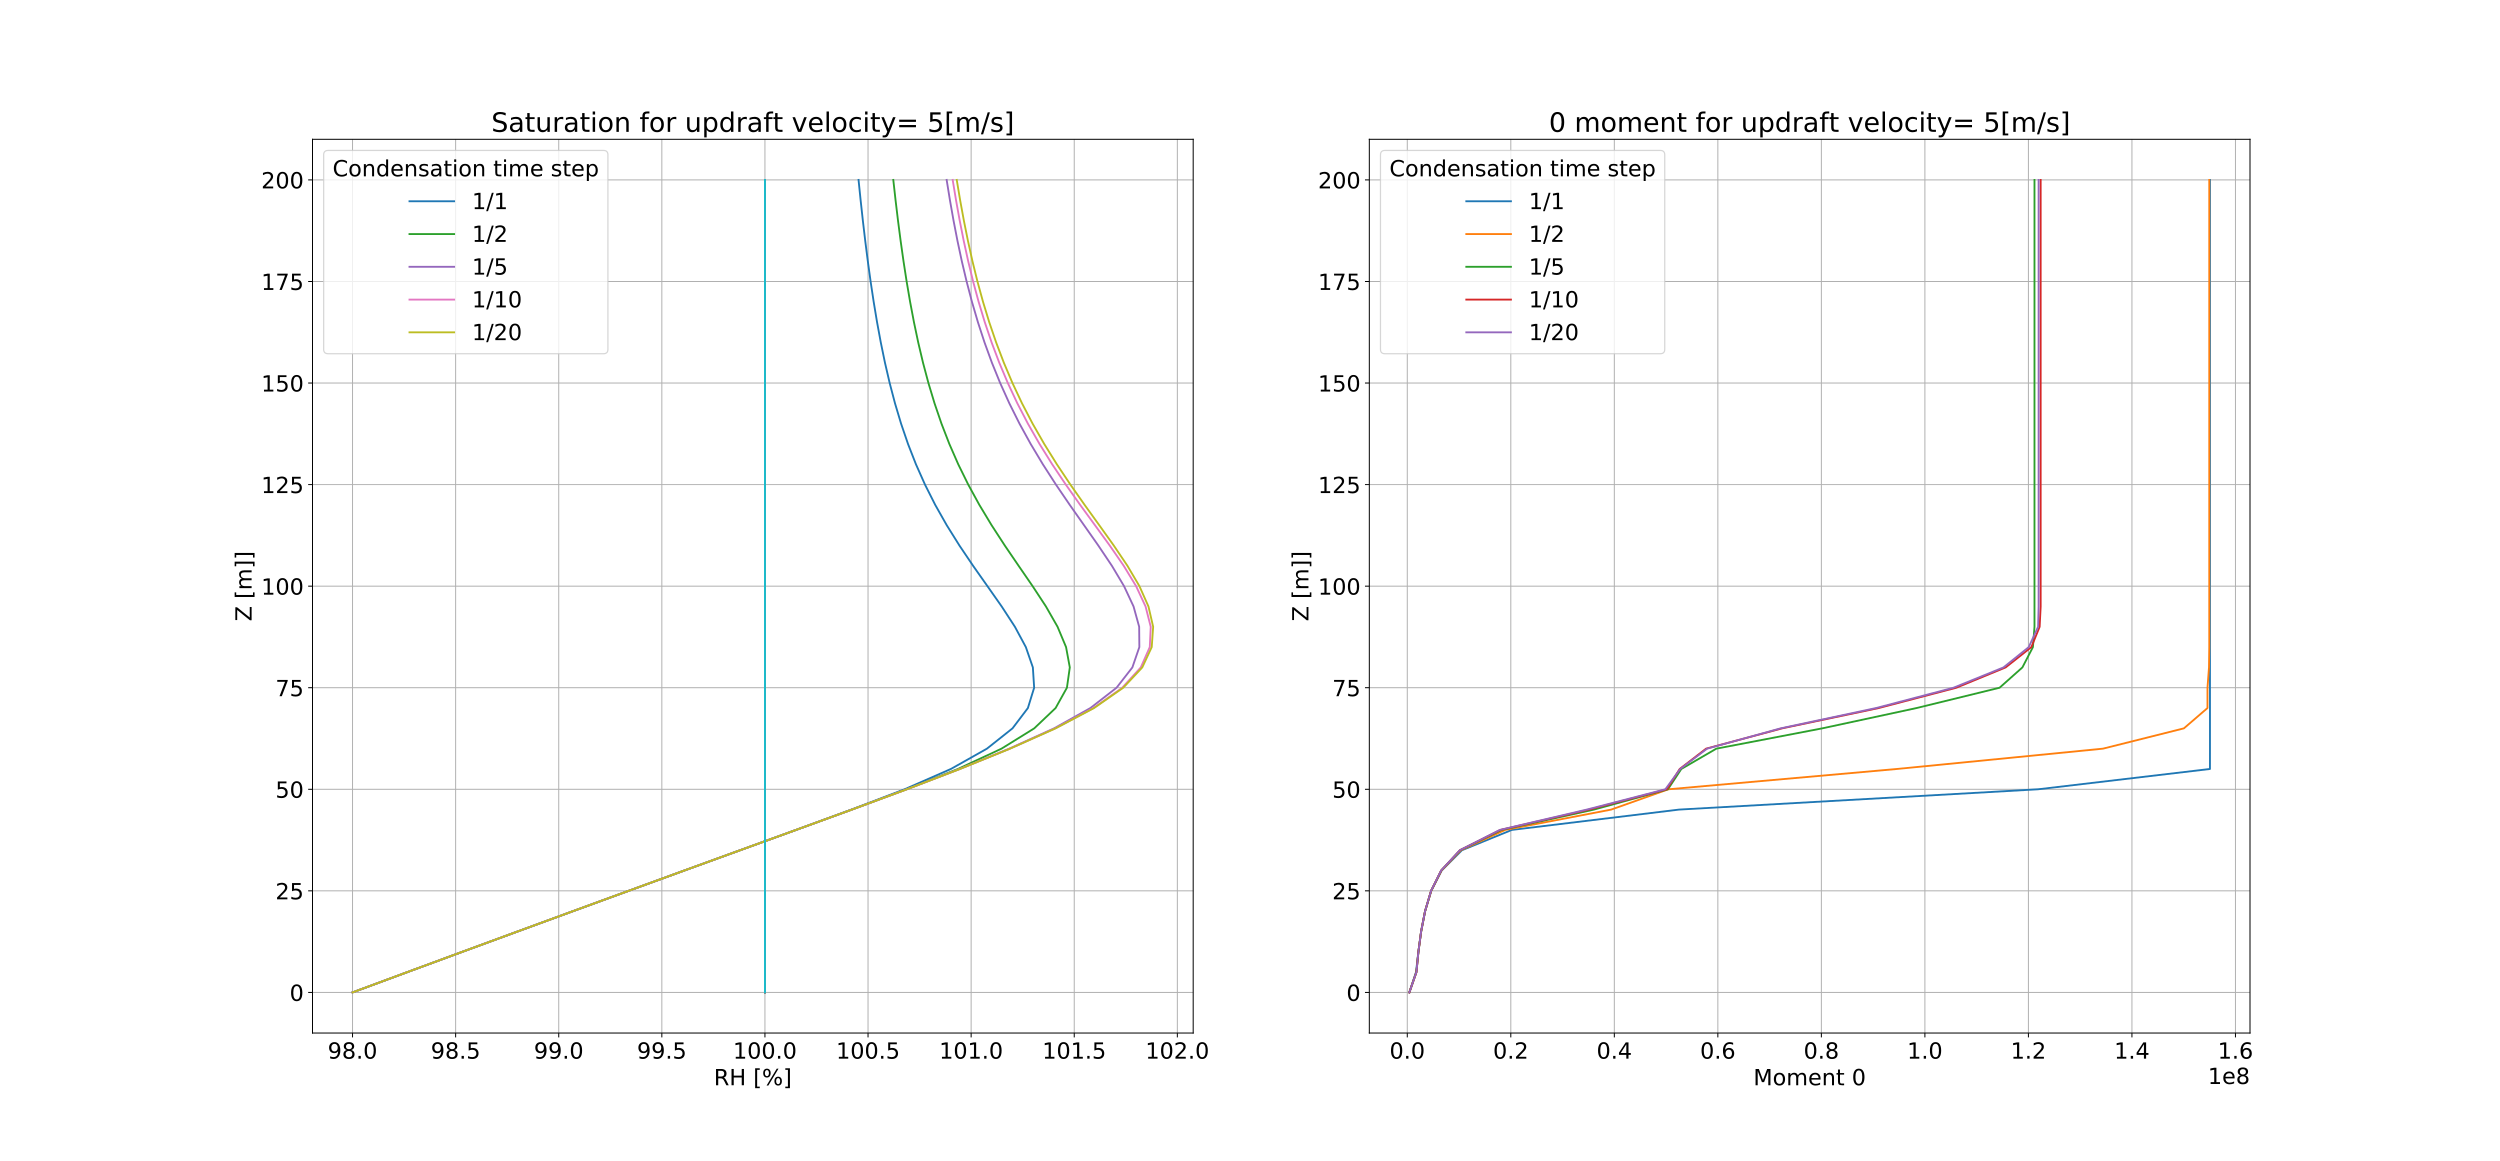 <?xml version="1.0" encoding="utf-8" standalone="no"?>
<!DOCTYPE svg PUBLIC "-//W3C//DTD SVG 1.1//EN"
  "http://www.w3.org/Graphics/SVG/1.1/DTD/svg11.dtd">
<!-- Created with matplotlib (http://matplotlib.org/) -->
<svg height="936pt" version="1.1" viewBox="0 0 2016 936" width="2016pt" xmlns="http://www.w3.org/2000/svg" xmlns:xlink="http://www.w3.org/1999/xlink">
 <defs>
  <style type="text/css">
*{stroke-linecap:butt;stroke-linejoin:round;}
  </style>
 </defs>
 <g id="figure_1">
  <g id="patch_1">
   <path d="M 0 936 
L 2016 936 
L 2016 0 
L 0 0 
z
" style="fill:#ffffff;"/>
  </g>
  <g id="axes_1">
   <g id="patch_2">
    <path d="M 252 833.04 
L 962.182 833.04 
L 962.182 112.32 
L 252 112.32 
z
" style="fill:#ffffff;"/>
   </g>
   <g id="matplotlib.axis_1">
    <g id="xtick_1">
     <g id="line2d_1">
      <path clip-path="url(#p614cd8d7bf)" d="M 284.281 833.04 
L 284.281 112.32 
" style="fill:none;stroke:#b0b0b0;stroke-linecap:square;stroke-width:0.8;"/>
     </g>
     <g id="line2d_2">
      <defs>
       <path d="M 0 0 
L 0 3.5 
" id="mae2e4a90b2" style="stroke:#000000;stroke-width:0.8;"/>
      </defs>
      <g>
       <use style="stroke:#000000;stroke-width:0.8;" x="284.281" xlink:href="#mae2e4a90b2" y="833.04"/>
      </g>
     </g>
     <g id="text_1">
      <!-- 98.0 -->
      <defs>
       <path d="M 10.984 1.516 
L 10.984 10.5 
Q 14.703 8.734 18.5 7.812 
Q 22.312 6.891 25.984 6.891 
Q 35.75 6.891 40.891 13.453 
Q 46.047 20.016 46.781 33.406 
Q 43.953 29.203 39.594 26.953 
Q 35.25 24.703 29.984 24.703 
Q 19.047 24.703 12.672 31.312 
Q 6.297 37.938 6.297 49.422 
Q 6.297 60.641 12.938 67.422 
Q 19.578 74.219 30.609 74.219 
Q 43.266 74.219 49.922 64.516 
Q 56.594 54.828 56.594 36.375 
Q 56.594 19.141 48.406 8.859 
Q 40.234 -1.422 26.422 -1.422 
Q 22.703 -1.422 18.891 -0.688 
Q 15.094 0.047 10.984 1.516 
z
M 30.609 32.422 
Q 37.25 32.422 41.125 36.953 
Q 45.016 41.5 45.016 49.422 
Q 45.016 57.281 41.125 61.844 
Q 37.25 66.406 30.609 66.406 
Q 23.969 66.406 20.094 61.844 
Q 16.219 57.281 16.219 49.422 
Q 16.219 41.5 20.094 36.953 
Q 23.969 32.422 30.609 32.422 
z
" id="DejaVuSans-39"/>
       <path d="M 31.781 34.625 
Q 24.75 34.625 20.719 30.859 
Q 16.703 27.094 16.703 20.516 
Q 16.703 13.922 20.719 10.156 
Q 24.75 6.391 31.781 6.391 
Q 38.812 6.391 42.859 10.172 
Q 46.922 13.969 46.922 20.516 
Q 46.922 27.094 42.891 30.859 
Q 38.875 34.625 31.781 34.625 
z
M 21.922 38.812 
Q 15.578 40.375 12.031 44.719 
Q 8.5 49.078 8.5 55.328 
Q 8.5 64.062 14.719 69.141 
Q 20.953 74.219 31.781 74.219 
Q 42.672 74.219 48.875 69.141 
Q 55.078 64.062 55.078 55.328 
Q 55.078 49.078 51.531 44.719 
Q 48 40.375 41.703 38.812 
Q 48.828 37.156 52.797 32.312 
Q 56.781 27.484 56.781 20.516 
Q 56.781 9.906 50.312 4.234 
Q 43.844 -1.422 31.781 -1.422 
Q 19.734 -1.422 13.25 4.234 
Q 6.781 9.906 6.781 20.516 
Q 6.781 27.484 10.781 32.312 
Q 14.797 37.156 21.922 38.812 
z
M 18.312 54.391 
Q 18.312 48.734 21.844 45.562 
Q 25.391 42.391 31.781 42.391 
Q 38.141 42.391 41.719 45.562 
Q 45.312 48.734 45.312 54.391 
Q 45.312 60.062 41.719 63.234 
Q 38.141 66.406 31.781 66.406 
Q 25.391 66.406 21.844 63.234 
Q 18.312 60.062 18.312 54.391 
z
" id="DejaVuSans-38"/>
       <path d="M 10.688 12.406 
L 21 12.406 
L 21 0 
L 10.688 0 
z
" id="DejaVuSans-2e"/>
       <path d="M 31.781 66.406 
Q 24.172 66.406 20.328 58.906 
Q 16.5 51.422 16.5 36.375 
Q 16.5 21.391 20.328 13.891 
Q 24.172 6.391 31.781 6.391 
Q 39.453 6.391 43.281 13.891 
Q 47.125 21.391 47.125 36.375 
Q 47.125 51.422 43.281 58.906 
Q 39.453 66.406 31.781 66.406 
z
M 31.781 74.219 
Q 44.047 74.219 50.516 64.516 
Q 56.984 54.828 56.984 36.375 
Q 56.984 17.969 50.516 8.266 
Q 44.047 -1.422 31.781 -1.422 
Q 19.531 -1.422 13.062 8.266 
Q 6.594 17.969 6.594 36.375 
Q 6.594 54.828 13.062 64.516 
Q 19.531 74.219 31.781 74.219 
z
" id="DejaVuSans-30"/>
      </defs>
      <g transform="translate(264.242 853.717)scale(0.18 -0.18)">
       <use xlink:href="#DejaVuSans-39"/>
       <use x="63.623" xlink:href="#DejaVuSans-38"/>
       <use x="127.246" xlink:href="#DejaVuSans-2e"/>
       <use x="159.033" xlink:href="#DejaVuSans-30"/>
      </g>
     </g>
    </g>
    <g id="xtick_2">
     <g id="line2d_3">
      <path clip-path="url(#p614cd8d7bf)" d="M 367.422 833.04 
L 367.422 112.32 
" style="fill:none;stroke:#b0b0b0;stroke-linecap:square;stroke-width:0.8;"/>
     </g>
     <g id="line2d_4">
      <g>
       <use style="stroke:#000000;stroke-width:0.8;" x="367.422" xlink:href="#mae2e4a90b2" y="833.04"/>
      </g>
     </g>
     <g id="text_2">
      <!-- 98.5 -->
      <defs>
       <path d="M 10.797 72.906 
L 49.516 72.906 
L 49.516 64.594 
L 19.828 64.594 
L 19.828 46.734 
Q 21.969 47.469 24.109 47.828 
Q 26.266 48.188 28.422 48.188 
Q 40.625 48.188 47.75 41.5 
Q 54.891 34.812 54.891 23.391 
Q 54.891 11.625 47.562 5.094 
Q 40.234 -1.422 26.906 -1.422 
Q 22.312 -1.422 17.547 -0.641 
Q 12.797 0.141 7.719 1.703 
L 7.719 11.625 
Q 12.109 9.234 16.797 8.062 
Q 21.484 6.891 26.703 6.891 
Q 35.156 6.891 40.078 11.328 
Q 45.016 15.766 45.016 23.391 
Q 45.016 31 40.078 35.438 
Q 35.156 39.891 26.703 39.891 
Q 22.75 39.891 18.812 39.016 
Q 14.891 38.141 10.797 36.281 
z
" id="DejaVuSans-35"/>
      </defs>
      <g transform="translate(347.383 853.717)scale(0.18 -0.18)">
       <use xlink:href="#DejaVuSans-39"/>
       <use x="63.623" xlink:href="#DejaVuSans-38"/>
       <use x="127.246" xlink:href="#DejaVuSans-2e"/>
       <use x="159.033" xlink:href="#DejaVuSans-35"/>
      </g>
     </g>
    </g>
    <g id="xtick_3">
     <g id="line2d_5">
      <path clip-path="url(#p614cd8d7bf)" d="M 450.563 833.04 
L 450.563 112.32 
" style="fill:none;stroke:#b0b0b0;stroke-linecap:square;stroke-width:0.8;"/>
     </g>
     <g id="line2d_6">
      <g>
       <use style="stroke:#000000;stroke-width:0.8;" x="450.563" xlink:href="#mae2e4a90b2" y="833.04"/>
      </g>
     </g>
     <g id="text_3">
      <!-- 99.0 -->
      <g transform="translate(430.524 853.717)scale(0.18 -0.18)">
       <use xlink:href="#DejaVuSans-39"/>
       <use x="63.623" xlink:href="#DejaVuSans-39"/>
       <use x="127.246" xlink:href="#DejaVuSans-2e"/>
       <use x="159.033" xlink:href="#DejaVuSans-30"/>
      </g>
     </g>
    </g>
    <g id="xtick_4">
     <g id="line2d_7">
      <path clip-path="url(#p614cd8d7bf)" d="M 533.704 833.04 
L 533.704 112.32 
" style="fill:none;stroke:#b0b0b0;stroke-linecap:square;stroke-width:0.8;"/>
     </g>
     <g id="line2d_8">
      <g>
       <use style="stroke:#000000;stroke-width:0.8;" x="533.704" xlink:href="#mae2e4a90b2" y="833.04"/>
      </g>
     </g>
     <g id="text_4">
      <!-- 99.5 -->
      <g transform="translate(513.665 853.717)scale(0.18 -0.18)">
       <use xlink:href="#DejaVuSans-39"/>
       <use x="63.623" xlink:href="#DejaVuSans-39"/>
       <use x="127.246" xlink:href="#DejaVuSans-2e"/>
       <use x="159.033" xlink:href="#DejaVuSans-35"/>
      </g>
     </g>
    </g>
    <g id="xtick_5">
     <g id="line2d_9">
      <path clip-path="url(#p614cd8d7bf)" d="M 616.844 833.04 
L 616.844 112.32 
" style="fill:none;stroke:#b0b0b0;stroke-linecap:square;stroke-width:0.8;"/>
     </g>
     <g id="line2d_10">
      <g>
       <use style="stroke:#000000;stroke-width:0.8;" x="616.844" xlink:href="#mae2e4a90b2" y="833.04"/>
      </g>
     </g>
     <g id="text_5">
      <!-- 100.0 -->
      <defs>
       <path d="M 12.406 8.297 
L 28.516 8.297 
L 28.516 63.922 
L 10.984 60.406 
L 10.984 69.391 
L 28.422 72.906 
L 38.281 72.906 
L 38.281 8.297 
L 54.391 8.297 
L 54.391 0 
L 12.406 0 
z
" id="DejaVuSans-31"/>
      </defs>
      <g transform="translate(591.079 853.717)scale(0.18 -0.18)">
       <use xlink:href="#DejaVuSans-31"/>
       <use x="63.623" xlink:href="#DejaVuSans-30"/>
       <use x="127.246" xlink:href="#DejaVuSans-30"/>
       <use x="190.869" xlink:href="#DejaVuSans-2e"/>
       <use x="222.656" xlink:href="#DejaVuSans-30"/>
      </g>
     </g>
    </g>
    <g id="xtick_6">
     <g id="line2d_11">
      <path clip-path="url(#p614cd8d7bf)" d="M 699.985 833.04 
L 699.985 112.32 
" style="fill:none;stroke:#b0b0b0;stroke-linecap:square;stroke-width:0.8;"/>
     </g>
     <g id="line2d_12">
      <g>
       <use style="stroke:#000000;stroke-width:0.8;" x="699.985" xlink:href="#mae2e4a90b2" y="833.04"/>
      </g>
     </g>
     <g id="text_6">
      <!-- 100.5 -->
      <g transform="translate(674.22 853.717)scale(0.18 -0.18)">
       <use xlink:href="#DejaVuSans-31"/>
       <use x="63.623" xlink:href="#DejaVuSans-30"/>
       <use x="127.246" xlink:href="#DejaVuSans-30"/>
       <use x="190.869" xlink:href="#DejaVuSans-2e"/>
       <use x="222.656" xlink:href="#DejaVuSans-35"/>
      </g>
     </g>
    </g>
    <g id="xtick_7">
     <g id="line2d_13">
      <path clip-path="url(#p614cd8d7bf)" d="M 783.126 833.04 
L 783.126 112.32 
" style="fill:none;stroke:#b0b0b0;stroke-linecap:square;stroke-width:0.8;"/>
     </g>
     <g id="line2d_14">
      <g>
       <use style="stroke:#000000;stroke-width:0.8;" x="783.126" xlink:href="#mae2e4a90b2" y="833.04"/>
      </g>
     </g>
     <g id="text_7">
      <!-- 101.0 -->
      <g transform="translate(757.361 853.717)scale(0.18 -0.18)">
       <use xlink:href="#DejaVuSans-31"/>
       <use x="63.623" xlink:href="#DejaVuSans-30"/>
       <use x="127.246" xlink:href="#DejaVuSans-31"/>
       <use x="190.869" xlink:href="#DejaVuSans-2e"/>
       <use x="222.656" xlink:href="#DejaVuSans-30"/>
      </g>
     </g>
    </g>
    <g id="xtick_8">
     <g id="line2d_15">
      <path clip-path="url(#p614cd8d7bf)" d="M 866.267 833.04 
L 866.267 112.32 
" style="fill:none;stroke:#b0b0b0;stroke-linecap:square;stroke-width:0.8;"/>
     </g>
     <g id="line2d_16">
      <g>
       <use style="stroke:#000000;stroke-width:0.8;" x="866.267" xlink:href="#mae2e4a90b2" y="833.04"/>
      </g>
     </g>
     <g id="text_8">
      <!-- 101.5 -->
      <g transform="translate(840.502 853.717)scale(0.18 -0.18)">
       <use xlink:href="#DejaVuSans-31"/>
       <use x="63.623" xlink:href="#DejaVuSans-30"/>
       <use x="127.246" xlink:href="#DejaVuSans-31"/>
       <use x="190.869" xlink:href="#DejaVuSans-2e"/>
       <use x="222.656" xlink:href="#DejaVuSans-35"/>
      </g>
     </g>
    </g>
    <g id="xtick_9">
     <g id="line2d_17">
      <path clip-path="url(#p614cd8d7bf)" d="M 949.408 833.04 
L 949.408 112.32 
" style="fill:none;stroke:#b0b0b0;stroke-linecap:square;stroke-width:0.8;"/>
     </g>
     <g id="line2d_18">
      <g>
       <use style="stroke:#000000;stroke-width:0.8;" x="949.408" xlink:href="#mae2e4a90b2" y="833.04"/>
      </g>
     </g>
     <g id="text_9">
      <!-- 102.0 -->
      <defs>
       <path d="M 19.188 8.297 
L 53.609 8.297 
L 53.609 0 
L 7.328 0 
L 7.328 8.297 
Q 12.938 14.109 22.625 23.891 
Q 32.328 33.688 34.812 36.531 
Q 39.547 41.844 41.422 45.531 
Q 43.312 49.219 43.312 52.781 
Q 43.312 58.594 39.234 62.25 
Q 35.156 65.922 28.609 65.922 
Q 23.969 65.922 18.812 64.312 
Q 13.672 62.703 7.812 59.422 
L 7.812 69.391 
Q 13.766 71.781 18.938 73 
Q 24.125 74.219 28.422 74.219 
Q 39.75 74.219 46.484 68.547 
Q 53.219 62.891 53.219 53.422 
Q 53.219 48.922 51.531 44.891 
Q 49.859 40.875 45.406 35.406 
Q 44.188 33.984 37.641 27.219 
Q 31.109 20.453 19.188 8.297 
z
" id="DejaVuSans-32"/>
      </defs>
      <g transform="translate(923.643 853.717)scale(0.18 -0.18)">
       <use xlink:href="#DejaVuSans-31"/>
       <use x="63.623" xlink:href="#DejaVuSans-30"/>
       <use x="127.246" xlink:href="#DejaVuSans-32"/>
       <use x="190.869" xlink:href="#DejaVuSans-2e"/>
       <use x="222.656" xlink:href="#DejaVuSans-30"/>
      </g>
     </g>
    </g>
    <g id="text_10">
     <!-- RH [%] -->
     <defs>
      <path d="M 44.391 34.188 
Q 47.562 33.109 50.562 29.594 
Q 53.562 26.078 56.594 19.922 
L 66.609 0 
L 56 0 
L 46.688 18.703 
Q 43.062 26.031 39.672 28.422 
Q 36.281 30.812 30.422 30.812 
L 19.672 30.812 
L 19.672 0 
L 9.812 0 
L 9.812 72.906 
L 32.078 72.906 
Q 44.578 72.906 50.734 67.672 
Q 56.891 62.453 56.891 51.906 
Q 56.891 45.016 53.688 40.469 
Q 50.484 35.938 44.391 34.188 
z
M 19.672 64.797 
L 19.672 38.922 
L 32.078 38.922 
Q 39.203 38.922 42.844 42.219 
Q 46.484 45.516 46.484 51.906 
Q 46.484 58.297 42.844 61.547 
Q 39.203 64.797 32.078 64.797 
z
" id="DejaVuSans-52"/>
      <path d="M 9.812 72.906 
L 19.672 72.906 
L 19.672 43.016 
L 55.516 43.016 
L 55.516 72.906 
L 65.375 72.906 
L 65.375 0 
L 55.516 0 
L 55.516 34.719 
L 19.672 34.719 
L 19.672 0 
L 9.812 0 
z
" id="DejaVuSans-48"/>
      <path id="DejaVuSans-20"/>
      <path d="M 8.594 75.984 
L 29.297 75.984 
L 29.297 69 
L 17.578 69 
L 17.578 -6.203 
L 29.297 -6.203 
L 29.297 -13.188 
L 8.594 -13.188 
z
" id="DejaVuSans-5b"/>
      <path d="M 72.703 32.078 
Q 68.453 32.078 66.031 28.469 
Q 63.625 24.859 63.625 18.406 
Q 63.625 12.062 66.031 8.422 
Q 68.453 4.781 72.703 4.781 
Q 76.859 4.781 79.266 8.422 
Q 81.688 12.062 81.688 18.406 
Q 81.688 24.812 79.266 28.438 
Q 76.859 32.078 72.703 32.078 
z
M 72.703 38.281 
Q 80.422 38.281 84.953 32.906 
Q 89.5 27.547 89.5 18.406 
Q 89.5 9.281 84.938 3.922 
Q 80.375 -1.422 72.703 -1.422 
Q 64.891 -1.422 60.344 3.922 
Q 55.812 9.281 55.812 18.406 
Q 55.812 27.594 60.375 32.938 
Q 64.938 38.281 72.703 38.281 
z
M 22.312 68.016 
Q 18.109 68.016 15.688 64.375 
Q 13.281 60.75 13.281 54.391 
Q 13.281 47.953 15.672 44.328 
Q 18.062 40.719 22.312 40.719 
Q 26.562 40.719 28.969 44.328 
Q 31.391 47.953 31.391 54.391 
Q 31.391 60.688 28.953 64.344 
Q 26.516 68.016 22.312 68.016 
z
M 66.406 74.219 
L 74.219 74.219 
L 28.609 -1.422 
L 20.797 -1.422 
z
M 22.312 74.219 
Q 30.031 74.219 34.609 68.875 
Q 39.203 63.531 39.203 54.391 
Q 39.203 45.172 34.641 39.844 
Q 30.078 34.516 22.312 34.516 
Q 14.547 34.516 10.031 39.859 
Q 5.516 45.219 5.516 54.391 
Q 5.516 63.484 10.047 68.844 
Q 14.594 74.219 22.312 74.219 
z
" id="DejaVuSans-25"/>
      <path d="M 30.422 75.984 
L 30.422 -13.188 
L 9.719 -13.188 
L 9.719 -6.203 
L 21.391 -6.203 
L 21.391 69 
L 9.719 69 
L 9.719 75.984 
z
" id="DejaVuSans-5d"/>
     </defs>
     <g transform="translate(575.635 875.138)scale(0.18 -0.18)">
      <use xlink:href="#DejaVuSans-52"/>
      <use x="69.482" xlink:href="#DejaVuSans-48"/>
      <use x="144.678" xlink:href="#DejaVuSans-20"/>
      <use x="176.465" xlink:href="#DejaVuSans-5b"/>
      <use x="215.479" xlink:href="#DejaVuSans-25"/>
      <use x="310.498" xlink:href="#DejaVuSans-5d"/>
     </g>
    </g>
   </g>
   <g id="matplotlib.axis_2">
    <g id="ytick_1">
     <g id="line2d_19">
      <path clip-path="url(#p614cd8d7bf)" d="M 252 800.28 
L 962.182 800.28 
" style="fill:none;stroke:#b0b0b0;stroke-linecap:square;stroke-width:0.8;"/>
     </g>
     <g id="line2d_20">
      <defs>
       <path d="M 0 0 
L -3.5 0 
" id="meccd80362c" style="stroke:#000000;stroke-width:0.8;"/>
      </defs>
      <g>
       <use style="stroke:#000000;stroke-width:0.8;" x="252" xlink:href="#meccd80362c" y="800.28"/>
      </g>
     </g>
     <g id="text_11">
      <!-- 0 -->
      <g transform="translate(233.548 807.119)scale(0.18 -0.18)">
       <use xlink:href="#DejaVuSans-30"/>
      </g>
     </g>
    </g>
    <g id="ytick_2">
     <g id="line2d_21">
      <path clip-path="url(#p614cd8d7bf)" d="M 252 718.38 
L 962.182 718.38 
" style="fill:none;stroke:#b0b0b0;stroke-linecap:square;stroke-width:0.8;"/>
     </g>
     <g id="line2d_22">
      <g>
       <use style="stroke:#000000;stroke-width:0.8;" x="252" xlink:href="#meccd80362c" y="718.38"/>
      </g>
     </g>
     <g id="text_12">
      <!-- 25 -->
      <g transform="translate(222.095 725.219)scale(0.18 -0.18)">
       <use xlink:href="#DejaVuSans-32"/>
       <use x="63.623" xlink:href="#DejaVuSans-35"/>
      </g>
     </g>
    </g>
    <g id="ytick_3">
     <g id="line2d_23">
      <path clip-path="url(#p614cd8d7bf)" d="M 252 636.48 
L 962.182 636.48 
" style="fill:none;stroke:#b0b0b0;stroke-linecap:square;stroke-width:0.8;"/>
     </g>
     <g id="line2d_24">
      <g>
       <use style="stroke:#000000;stroke-width:0.8;" x="252" xlink:href="#meccd80362c" y="636.48"/>
      </g>
     </g>
     <g id="text_13">
      <!-- 50 -->
      <g transform="translate(222.095 643.319)scale(0.18 -0.18)">
       <use xlink:href="#DejaVuSans-35"/>
       <use x="63.623" xlink:href="#DejaVuSans-30"/>
      </g>
     </g>
    </g>
    <g id="ytick_4">
     <g id="line2d_25">
      <path clip-path="url(#p614cd8d7bf)" d="M 252 554.58 
L 962.182 554.58 
" style="fill:none;stroke:#b0b0b0;stroke-linecap:square;stroke-width:0.8;"/>
     </g>
     <g id="line2d_26">
      <g>
       <use style="stroke:#000000;stroke-width:0.8;" x="252" xlink:href="#meccd80362c" y="554.58"/>
      </g>
     </g>
     <g id="text_14">
      <!-- 75 -->
      <defs>
       <path d="M 8.203 72.906 
L 55.078 72.906 
L 55.078 68.703 
L 28.609 0 
L 18.312 0 
L 43.219 64.594 
L 8.203 64.594 
z
" id="DejaVuSans-37"/>
      </defs>
      <g transform="translate(222.095 561.419)scale(0.18 -0.18)">
       <use xlink:href="#DejaVuSans-37"/>
       <use x="63.623" xlink:href="#DejaVuSans-35"/>
      </g>
     </g>
    </g>
    <g id="ytick_5">
     <g id="line2d_27">
      <path clip-path="url(#p614cd8d7bf)" d="M 252 472.68 
L 962.182 472.68 
" style="fill:none;stroke:#b0b0b0;stroke-linecap:square;stroke-width:0.8;"/>
     </g>
     <g id="line2d_28">
      <g>
       <use style="stroke:#000000;stroke-width:0.8;" x="252" xlink:href="#meccd80362c" y="472.68"/>
      </g>
     </g>
     <g id="text_15">
      <!-- 100 -->
      <g transform="translate(210.643 479.519)scale(0.18 -0.18)">
       <use xlink:href="#DejaVuSans-31"/>
       <use x="63.623" xlink:href="#DejaVuSans-30"/>
       <use x="127.246" xlink:href="#DejaVuSans-30"/>
      </g>
     </g>
    </g>
    <g id="ytick_6">
     <g id="line2d_29">
      <path clip-path="url(#p614cd8d7bf)" d="M 252 390.78 
L 962.182 390.78 
" style="fill:none;stroke:#b0b0b0;stroke-linecap:square;stroke-width:0.8;"/>
     </g>
     <g id="line2d_30">
      <g>
       <use style="stroke:#000000;stroke-width:0.8;" x="252" xlink:href="#meccd80362c" y="390.78"/>
      </g>
     </g>
     <g id="text_16">
      <!-- 125 -->
      <g transform="translate(210.643 397.619)scale(0.18 -0.18)">
       <use xlink:href="#DejaVuSans-31"/>
       <use x="63.623" xlink:href="#DejaVuSans-32"/>
       <use x="127.246" xlink:href="#DejaVuSans-35"/>
      </g>
     </g>
    </g>
    <g id="ytick_7">
     <g id="line2d_31">
      <path clip-path="url(#p614cd8d7bf)" d="M 252 308.88 
L 962.182 308.88 
" style="fill:none;stroke:#b0b0b0;stroke-linecap:square;stroke-width:0.8;"/>
     </g>
     <g id="line2d_32">
      <g>
       <use style="stroke:#000000;stroke-width:0.8;" x="252" xlink:href="#meccd80362c" y="308.88"/>
      </g>
     </g>
     <g id="text_17">
      <!-- 150 -->
      <g transform="translate(210.643 315.719)scale(0.18 -0.18)">
       <use xlink:href="#DejaVuSans-31"/>
       <use x="63.623" xlink:href="#DejaVuSans-35"/>
       <use x="127.246" xlink:href="#DejaVuSans-30"/>
      </g>
     </g>
    </g>
    <g id="ytick_8">
     <g id="line2d_33">
      <path clip-path="url(#p614cd8d7bf)" d="M 252 226.98 
L 962.182 226.98 
" style="fill:none;stroke:#b0b0b0;stroke-linecap:square;stroke-width:0.8;"/>
     </g>
     <g id="line2d_34">
      <g>
       <use style="stroke:#000000;stroke-width:0.8;" x="252" xlink:href="#meccd80362c" y="226.98"/>
      </g>
     </g>
     <g id="text_18">
      <!-- 175 -->
      <g transform="translate(210.643 233.819)scale(0.18 -0.18)">
       <use xlink:href="#DejaVuSans-31"/>
       <use x="63.623" xlink:href="#DejaVuSans-37"/>
       <use x="127.246" xlink:href="#DejaVuSans-35"/>
      </g>
     </g>
    </g>
    <g id="ytick_9">
     <g id="line2d_35">
      <path clip-path="url(#p614cd8d7bf)" d="M 252 145.08 
L 962.182 145.08 
" style="fill:none;stroke:#b0b0b0;stroke-linecap:square;stroke-width:0.8;"/>
     </g>
     <g id="line2d_36">
      <g>
       <use style="stroke:#000000;stroke-width:0.8;" x="252" xlink:href="#meccd80362c" y="145.08"/>
      </g>
     </g>
     <g id="text_19">
      <!-- 200 -->
      <g transform="translate(210.643 151.919)scale(0.18 -0.18)">
       <use xlink:href="#DejaVuSans-32"/>
       <use x="63.623" xlink:href="#DejaVuSans-30"/>
       <use x="127.246" xlink:href="#DejaVuSans-30"/>
      </g>
     </g>
    </g>
    <g id="text_20">
     <!-- Z [m]] -->
     <defs>
      <path d="M 5.609 72.906 
L 62.891 72.906 
L 62.891 65.375 
L 16.797 8.297 
L 64.016 8.297 
L 64.016 0 
L 4.5 0 
L 4.5 7.516 
L 50.594 64.594 
L 5.609 64.594 
z
" id="DejaVuSans-5a"/>
      <path d="M 52 44.188 
Q 55.375 50.25 60.062 53.125 
Q 64.75 56 71.094 56 
Q 79.641 56 84.281 50.016 
Q 88.922 44.047 88.922 33.016 
L 88.922 0 
L 79.891 0 
L 79.891 32.719 
Q 79.891 40.578 77.094 44.375 
Q 74.312 48.188 68.609 48.188 
Q 61.625 48.188 57.562 43.547 
Q 53.516 38.922 53.516 30.906 
L 53.516 0 
L 44.484 0 
L 44.484 32.719 
Q 44.484 40.625 41.703 44.406 
Q 38.922 48.188 33.109 48.188 
Q 26.219 48.188 22.156 43.531 
Q 18.109 38.875 18.109 30.906 
L 18.109 0 
L 9.078 0 
L 9.078 54.688 
L 18.109 54.688 
L 18.109 46.188 
Q 21.188 51.219 25.484 53.609 
Q 29.781 56 35.688 56 
Q 41.656 56 45.828 52.969 
Q 50 49.953 52 44.188 
z
" id="DejaVuSans-6d"/>
     </defs>
     <g transform="translate(202.899 501.006)rotate(-90)scale(0.18 -0.18)">
      <use xlink:href="#DejaVuSans-5a"/>
      <use x="68.506" xlink:href="#DejaVuSans-20"/>
      <use x="100.293" xlink:href="#DejaVuSans-5b"/>
      <use x="139.307" xlink:href="#DejaVuSans-6d"/>
      <use x="236.719" xlink:href="#DejaVuSans-5d"/>
      <use x="275.732" xlink:href="#DejaVuSans-5d"/>
     </g>
    </g>
   </g>
   <g id="line2d_37">
    <path clip-path="url(#p614cd8d7bf)" d="M 284.281 800.28 
L 328.51 783.9 
L 372.894 767.52 
L 417.416 751.14 
L 462.075 734.76 
L 506.871 718.38 
L 551.796 702 
L 596.834 685.62 
L 641.915 669.24 
L 686.572 652.86 
L 729.45 636.48 
L 766.798 620.1 
L 795.864 603.72 
L 816.488 587.34 
L 828.896 570.96 
L 833.939 554.58 
L 832.897 538.2 
L 827.242 521.82 
L 818.431 505.44 
L 807.76 489.06 
L 796.267 472.68 
L 784.733 456.3 
L 773.687 439.92 
L 763.449 423.54 
L 754.176 407.16 
L 745.909 390.78 
L 738.617 374.4 
L 732.223 358.02 
L 726.63 341.64 
L 721.732 325.26 
L 717.431 308.88 
L 713.634 292.5 
L 710.262 276.12 
L 707.245 259.74 
L 704.526 243.36 
L 702.057 226.98 
L 699.8 210.6 
L 697.722 194.22 
L 695.797 177.84 
L 694.005 161.46 
L 692.329 145.08 
" style="fill:none;stroke:#1f77b4;stroke-linecap:square;stroke-width:1.5;"/>
   </g>
   <g id="line2d_38">
    <path clip-path="url(#p614cd8d7bf)" d="M 616.844 800.28 
L 616.844 783.9 
L 616.844 767.52 
L 616.844 751.14 
L 616.844 734.76 
L 616.844 718.38 
L 616.844 702 
L 616.844 685.62 
L 616.844 669.24 
L 616.844 652.86 
L 616.844 636.48 
L 616.844 620.1 
L 616.844 603.72 
L 616.844 587.34 
L 616.844 570.96 
L 616.844 554.58 
L 616.844 538.2 
L 616.844 521.82 
L 616.844 505.44 
L 616.844 489.06 
L 616.844 472.68 
L 616.844 456.3 
L 616.844 439.92 
L 616.844 423.54 
L 616.844 407.16 
L 616.844 390.78 
L 616.844 374.4 
L 616.844 358.02 
L 616.844 341.64 
L 616.844 325.26 
L 616.844 308.88 
L 616.844 292.5 
L 616.844 276.12 
L 616.844 259.74 
L 616.844 243.36 
L 616.844 226.98 
L 616.844 210.6 
L 616.844 194.22 
L 616.844 177.84 
L 616.844 161.46 
L 616.844 145.08 
" style="fill:none;stroke:#ff7f0e;stroke-linecap:square;stroke-width:1.5;"/>
   </g>
   <g id="line2d_39">
    <path clip-path="url(#p614cd8d7bf)" d="M 284.281 800.28 
L 328.509 783.9 
L 372.894 767.52 
L 417.416 751.14 
L 462.076 734.76 
L 506.871 718.38 
L 551.797 702 
L 596.839 685.62 
L 641.939 669.24 
L 686.851 652.86 
L 730.857 636.48 
L 772.495 620.1 
L 807.62 603.72 
L 834.017 587.34 
L 851.244 570.96 
L 860.365 554.58 
L 862.683 538.2 
L 859.671 521.82 
L 852.814 505.44 
L 843.451 489.06 
L 832.703 472.68 
L 821.436 456.3 
L 810.275 439.92 
L 799.637 423.54 
L 789.768 407.16 
L 780.788 390.78 
L 772.727 374.4 
L 765.557 358.02 
L 759.214 341.64 
L 753.618 325.26 
L 748.681 308.88 
L 744.316 292.5 
L 740.444 276.12 
L 736.992 259.74 
L 733.899 243.36 
L 731.109 226.98 
L 728.578 210.6 
L 726.266 194.22 
L 724.142 177.84 
L 722.18 161.46 
L 720.357 145.08 
" style="fill:none;stroke:#2ca02c;stroke-linecap:square;stroke-width:1.5;"/>
   </g>
   <g id="line2d_40">
    <path clip-path="url(#p614cd8d7bf)" d="M 616.844 800.28 
L 616.844 783.9 
L 616.844 767.52 
L 616.844 751.14 
L 616.844 734.76 
L 616.844 718.38 
L 616.844 702 
L 616.844 685.62 
L 616.844 669.24 
L 616.844 652.86 
L 616.844 636.48 
L 616.844 620.1 
L 616.844 603.72 
L 616.844 587.34 
L 616.844 570.96 
L 616.844 554.58 
L 616.844 538.2 
L 616.844 521.82 
L 616.844 505.44 
L 616.844 489.06 
L 616.844 472.68 
L 616.844 456.3 
L 616.844 439.92 
L 616.844 423.54 
L 616.844 407.16 
L 616.844 390.78 
L 616.844 374.4 
L 616.844 358.02 
L 616.844 341.64 
L 616.844 325.26 
L 616.844 308.88 
L 616.844 292.5 
L 616.844 276.12 
L 616.844 259.74 
L 616.844 243.36 
L 616.844 226.98 
L 616.844 210.6 
L 616.844 194.22 
L 616.844 177.84 
L 616.844 161.46 
L 616.844 145.08 
" style="fill:none;stroke:#d62728;stroke-linecap:square;stroke-width:1.5;"/>
   </g>
   <g id="line2d_41">
    <path clip-path="url(#p614cd8d7bf)" d="M 284.281 800.28 
L 328.509 783.9 
L 372.894 767.52 
L 417.416 751.14 
L 462.076 734.76 
L 506.871 718.38 
L 551.798 702 
L 596.841 685.62 
L 641.952 669.24 
L 686.935 652.86 
L 731.178 636.48 
L 773.795 620.1 
L 813.888 603.72 
L 850.003 587.34 
L 879.296 570.96 
L 900.38 554.58 
L 913.146 538.2 
L 918.771 521.82 
L 918.625 505.44 
L 914.103 489.06 
L 906.428 472.68 
L 896.661 456.3 
L 885.679 439.92 
L 874.174 423.54 
L 862.662 407.16 
L 851.508 390.78 
L 840.953 374.4 
L 831.137 358.02 
L 822.126 341.64 
L 813.932 325.26 
L 806.533 308.88 
L 799.88 292.5 
L 793.914 276.12 
L 788.569 259.74 
L 783.776 243.36 
L 779.473 226.98 
L 775.599 210.6 
L 772.099 194.22 
L 768.924 177.84 
L 766.032 161.46 
L 763.385 145.08 
" style="fill:none;stroke:#9467bd;stroke-linecap:square;stroke-width:1.5;"/>
   </g>
   <g id="line2d_42">
    <path clip-path="url(#p614cd8d7bf)" d="M 616.844 800.28 
L 616.844 783.9 
L 616.844 767.52 
L 616.844 751.14 
L 616.844 734.76 
L 616.844 718.38 
L 616.844 702 
L 616.844 685.62 
L 616.844 669.24 
L 616.844 652.86 
L 616.844 636.48 
L 616.844 620.1 
L 616.844 603.72 
L 616.844 587.34 
L 616.844 570.96 
L 616.844 554.58 
L 616.844 538.2 
L 616.844 521.82 
L 616.844 505.44 
L 616.844 489.06 
L 616.844 472.68 
L 616.844 456.3 
L 616.844 439.92 
L 616.844 423.54 
L 616.844 407.16 
L 616.844 390.78 
L 616.844 374.4 
L 616.844 358.02 
L 616.844 341.64 
L 616.844 325.26 
L 616.844 308.88 
L 616.844 292.5 
L 616.844 276.12 
L 616.844 259.74 
L 616.844 243.36 
L 616.844 226.98 
L 616.844 210.6 
L 616.844 194.22 
L 616.844 177.84 
L 616.844 161.46 
L 616.844 145.08 
" style="fill:none;stroke:#8c564b;stroke-linecap:square;stroke-width:1.5;"/>
   </g>
   <g id="line2d_43">
    <path clip-path="url(#p614cd8d7bf)" d="M 284.281 800.28 
L 328.509 783.9 
L 372.894 767.52 
L 417.416 751.14 
L 462.076 734.76 
L 506.871 718.38 
L 551.798 702 
L 596.842 685.62 
L 641.956 669.24 
L 686.958 652.86 
L 731.273 636.48 
L 774.011 620.1 
L 814.331 603.72 
L 850.934 587.34 
L 881.747 570.96 
L 904.969 554.58 
L 919.948 538.2 
L 927.179 521.82 
L 927.942 505.44 
L 923.788 489.06 
L 916.149 472.68 
L 906.2 456.3 
L 894.897 439.92 
L 882.994 423.54 
L 871.049 407.16 
L 859.458 390.78 
L 848.481 374.4 
L 838.271 358.02 
L 828.902 341.64 
L 820.388 325.26 
L 812.706 308.88 
L 805.807 292.5 
L 799.629 276.12 
L 794.102 259.74 
L 789.156 243.36 
L 784.723 226.98 
L 780.739 210.6 
L 777.148 194.22 
L 773.897 177.84 
L 770.942 161.46 
L 768.243 145.08 
" style="fill:none;stroke:#e377c2;stroke-linecap:square;stroke-width:1.5;"/>
   </g>
   <g id="line2d_44">
    <path clip-path="url(#p614cd8d7bf)" d="M 616.844 800.28 
L 616.844 783.9 
L 616.844 767.52 
L 616.844 751.14 
L 616.844 734.76 
L 616.844 718.38 
L 616.844 702 
L 616.844 685.62 
L 616.844 669.24 
L 616.844 652.86 
L 616.844 636.48 
L 616.844 620.1 
L 616.844 603.72 
L 616.844 587.34 
L 616.844 570.96 
L 616.844 554.58 
L 616.844 538.2 
L 616.844 521.82 
L 616.844 505.44 
L 616.844 489.06 
L 616.844 472.68 
L 616.844 456.3 
L 616.844 439.92 
L 616.844 423.54 
L 616.844 407.16 
L 616.844 390.78 
L 616.844 374.4 
L 616.844 358.02 
L 616.844 341.64 
L 616.844 325.26 
L 616.844 308.88 
L 616.844 292.5 
L 616.844 276.12 
L 616.844 259.74 
L 616.844 243.36 
L 616.844 226.98 
L 616.844 210.6 
L 616.844 194.22 
L 616.844 177.84 
L 616.844 161.46 
L 616.844 145.08 
" style="fill:none;stroke:#7f7f7f;stroke-linecap:square;stroke-width:1.5;"/>
   </g>
   <g id="line2d_45">
    <path clip-path="url(#p614cd8d7bf)" d="M 284.281 800.28 
L 328.509 783.9 
L 372.894 767.52 
L 417.416 751.14 
L 462.076 734.76 
L 506.871 718.38 
L 551.798 702 
L 596.842 685.62 
L 641.958 669.24 
L 686.969 652.86 
L 731.318 636.48 
L 774.117 620.1 
L 814.511 603.72 
L 851.225 587.34 
L 882.264 570.96 
L 905.803 554.58 
L 921.136 538.2 
L 928.754 521.82 
L 929.901 505.44 
L 926.123 489.06 
L 918.836 472.68 
L 909.194 456.3 
L 898.148 439.92 
L 886.447 423.54 
L 874.652 407.16 
L 863.163 390.78 
L 852.248 374.4 
L 842.066 358.02 
L 832.697 341.64 
L 824.164 325.26 
L 816.448 308.88 
L 809.505 292.5 
L 803.277 276.12 
L 797.698 259.74 
L 792.699 243.36 
L 788.215 226.98 
L 784.182 210.6 
L 780.545 194.22 
L 777.252 177.84 
L 774.258 161.46 
L 771.524 145.08 
" style="fill:none;stroke:#bcbd22;stroke-linecap:square;stroke-width:1.5;"/>
   </g>
   <g id="line2d_46">
    <path clip-path="url(#p614cd8d7bf)" d="M 616.844 800.28 
L 616.844 783.9 
L 616.844 767.52 
L 616.844 751.14 
L 616.844 734.76 
L 616.844 718.38 
L 616.844 702 
L 616.844 685.62 
L 616.844 669.24 
L 616.844 652.86 
L 616.844 636.48 
L 616.844 620.1 
L 616.844 603.72 
L 616.844 587.34 
L 616.844 570.96 
L 616.844 554.58 
L 616.844 538.2 
L 616.844 521.82 
L 616.844 505.44 
L 616.844 489.06 
L 616.844 472.68 
L 616.844 456.3 
L 616.844 439.92 
L 616.844 423.54 
L 616.844 407.16 
L 616.844 390.78 
L 616.844 374.4 
L 616.844 358.02 
L 616.844 341.64 
L 616.844 325.26 
L 616.844 308.88 
L 616.844 292.5 
L 616.844 276.12 
L 616.844 259.74 
L 616.844 243.36 
L 616.844 226.98 
L 616.844 210.6 
L 616.844 194.22 
L 616.844 177.84 
L 616.844 161.46 
L 616.844 145.08 
" style="fill:none;stroke:#17becf;stroke-linecap:square;stroke-width:1.5;"/>
   </g>
   <g id="patch_3">
    <path d="M 252 833.04 
L 252 112.32 
" style="fill:none;stroke:#000000;stroke-linecap:square;stroke-linejoin:miter;stroke-width:0.8;"/>
   </g>
   <g id="patch_4">
    <path d="M 962.182 833.04 
L 962.182 112.32 
" style="fill:none;stroke:#000000;stroke-linecap:square;stroke-linejoin:miter;stroke-width:0.8;"/>
   </g>
   <g id="patch_5">
    <path d="M 252 833.04 
L 962.182 833.04 
" style="fill:none;stroke:#000000;stroke-linecap:square;stroke-linejoin:miter;stroke-width:0.8;"/>
   </g>
   <g id="patch_6">
    <path d="M 252 112.32 
L 962.182 112.32 
" style="fill:none;stroke:#000000;stroke-linecap:square;stroke-linejoin:miter;stroke-width:0.8;"/>
   </g>
   <g id="text_21">
    <!-- Saturation for updraft velocity= 5[m/s] -->
    <defs>
     <path d="M 53.516 70.516 
L 53.516 60.891 
Q 47.906 63.578 42.922 64.891 
Q 37.938 66.219 33.297 66.219 
Q 25.25 66.219 20.875 63.094 
Q 16.5 59.969 16.5 54.203 
Q 16.5 49.359 19.406 46.891 
Q 22.312 44.438 30.422 42.922 
L 36.375 41.703 
Q 47.406 39.594 52.656 34.297 
Q 57.906 29 57.906 20.125 
Q 57.906 9.516 50.797 4.047 
Q 43.703 -1.422 29.984 -1.422 
Q 24.812 -1.422 18.969 -0.25 
Q 13.141 0.922 6.891 3.219 
L 6.891 13.375 
Q 12.891 10.016 18.656 8.297 
Q 24.422 6.594 29.984 6.594 
Q 38.422 6.594 43.016 9.906 
Q 47.609 13.234 47.609 19.391 
Q 47.609 24.75 44.312 27.781 
Q 41.016 30.812 33.5 32.328 
L 27.484 33.5 
Q 16.453 35.688 11.516 40.375 
Q 6.594 45.062 6.594 53.422 
Q 6.594 63.094 13.406 68.656 
Q 20.219 74.219 32.172 74.219 
Q 37.312 74.219 42.625 73.281 
Q 47.953 72.359 53.516 70.516 
z
" id="DejaVuSans-53"/>
     <path d="M 34.281 27.484 
Q 23.391 27.484 19.188 25 
Q 14.984 22.516 14.984 16.5 
Q 14.984 11.719 18.141 8.906 
Q 21.297 6.109 26.703 6.109 
Q 34.188 6.109 38.703 11.406 
Q 43.219 16.703 43.219 25.484 
L 43.219 27.484 
z
M 52.203 31.203 
L 52.203 0 
L 43.219 0 
L 43.219 8.297 
Q 40.141 3.328 35.547 0.953 
Q 30.953 -1.422 24.312 -1.422 
Q 15.922 -1.422 10.953 3.297 
Q 6 8.016 6 15.922 
Q 6 25.141 12.172 29.828 
Q 18.359 34.516 30.609 34.516 
L 43.219 34.516 
L 43.219 35.406 
Q 43.219 41.609 39.141 45 
Q 35.062 48.391 27.688 48.391 
Q 23 48.391 18.547 47.266 
Q 14.109 46.141 10.016 43.891 
L 10.016 52.203 
Q 14.938 54.109 19.578 55.047 
Q 24.219 56 28.609 56 
Q 40.484 56 46.344 49.844 
Q 52.203 43.703 52.203 31.203 
z
" id="DejaVuSans-61"/>
     <path d="M 18.312 70.219 
L 18.312 54.688 
L 36.812 54.688 
L 36.812 47.703 
L 18.312 47.703 
L 18.312 18.016 
Q 18.312 11.328 20.141 9.422 
Q 21.969 7.516 27.594 7.516 
L 36.812 7.516 
L 36.812 0 
L 27.594 0 
Q 17.188 0 13.234 3.875 
Q 9.281 7.766 9.281 18.016 
L 9.281 47.703 
L 2.688 47.703 
L 2.688 54.688 
L 9.281 54.688 
L 9.281 70.219 
z
" id="DejaVuSans-74"/>
     <path d="M 8.5 21.578 
L 8.5 54.688 
L 17.484 54.688 
L 17.484 21.922 
Q 17.484 14.156 20.5 10.266 
Q 23.531 6.391 29.594 6.391 
Q 36.859 6.391 41.078 11.031 
Q 45.312 15.672 45.312 23.688 
L 45.312 54.688 
L 54.297 54.688 
L 54.297 0 
L 45.312 0 
L 45.312 8.406 
Q 42.047 3.422 37.719 1 
Q 33.406 -1.422 27.688 -1.422 
Q 18.266 -1.422 13.375 4.438 
Q 8.5 10.297 8.5 21.578 
z
M 31.109 56 
z
" id="DejaVuSans-75"/>
     <path d="M 41.109 46.297 
Q 39.594 47.172 37.812 47.578 
Q 36.031 48 33.891 48 
Q 26.266 48 22.188 43.047 
Q 18.109 38.094 18.109 28.812 
L 18.109 0 
L 9.078 0 
L 9.078 54.688 
L 18.109 54.688 
L 18.109 46.188 
Q 20.953 51.172 25.484 53.578 
Q 30.031 56 36.531 56 
Q 37.453 56 38.578 55.875 
Q 39.703 55.766 41.062 55.516 
z
" id="DejaVuSans-72"/>
     <path d="M 9.422 54.688 
L 18.406 54.688 
L 18.406 0 
L 9.422 0 
z
M 9.422 75.984 
L 18.406 75.984 
L 18.406 64.594 
L 9.422 64.594 
z
" id="DejaVuSans-69"/>
     <path d="M 30.609 48.391 
Q 23.391 48.391 19.188 42.75 
Q 14.984 37.109 14.984 27.297 
Q 14.984 17.484 19.156 11.844 
Q 23.344 6.203 30.609 6.203 
Q 37.797 6.203 41.984 11.859 
Q 46.188 17.531 46.188 27.297 
Q 46.188 37.016 41.984 42.703 
Q 37.797 48.391 30.609 48.391 
z
M 30.609 56 
Q 42.328 56 49.016 48.375 
Q 55.719 40.766 55.719 27.297 
Q 55.719 13.875 49.016 6.219 
Q 42.328 -1.422 30.609 -1.422 
Q 18.844 -1.422 12.172 6.219 
Q 5.516 13.875 5.516 27.297 
Q 5.516 40.766 12.172 48.375 
Q 18.844 56 30.609 56 
z
" id="DejaVuSans-6f"/>
     <path d="M 54.891 33.016 
L 54.891 0 
L 45.906 0 
L 45.906 32.719 
Q 45.906 40.484 42.875 44.328 
Q 39.844 48.188 33.797 48.188 
Q 26.516 48.188 22.312 43.547 
Q 18.109 38.922 18.109 30.906 
L 18.109 0 
L 9.078 0 
L 9.078 54.688 
L 18.109 54.688 
L 18.109 46.188 
Q 21.344 51.125 25.703 53.562 
Q 30.078 56 35.797 56 
Q 45.219 56 50.047 50.172 
Q 54.891 44.344 54.891 33.016 
z
" id="DejaVuSans-6e"/>
     <path d="M 37.109 75.984 
L 37.109 68.5 
L 28.516 68.5 
Q 23.688 68.5 21.797 66.547 
Q 19.922 64.594 19.922 59.516 
L 19.922 54.688 
L 34.719 54.688 
L 34.719 47.703 
L 19.922 47.703 
L 19.922 0 
L 10.891 0 
L 10.891 47.703 
L 2.297 47.703 
L 2.297 54.688 
L 10.891 54.688 
L 10.891 58.5 
Q 10.891 67.625 15.141 71.797 
Q 19.391 75.984 28.609 75.984 
z
" id="DejaVuSans-66"/>
     <path d="M 18.109 8.203 
L 18.109 -20.797 
L 9.078 -20.797 
L 9.078 54.688 
L 18.109 54.688 
L 18.109 46.391 
Q 20.953 51.266 25.266 53.625 
Q 29.594 56 35.594 56 
Q 45.562 56 51.781 48.094 
Q 58.016 40.188 58.016 27.297 
Q 58.016 14.406 51.781 6.484 
Q 45.562 -1.422 35.594 -1.422 
Q 29.594 -1.422 25.266 0.953 
Q 20.953 3.328 18.109 8.203 
z
M 48.688 27.297 
Q 48.688 37.203 44.609 42.844 
Q 40.531 48.484 33.406 48.484 
Q 26.266 48.484 22.188 42.844 
Q 18.109 37.203 18.109 27.297 
Q 18.109 17.391 22.188 11.75 
Q 26.266 6.109 33.406 6.109 
Q 40.531 6.109 44.609 11.75 
Q 48.688 17.391 48.688 27.297 
z
" id="DejaVuSans-70"/>
     <path d="M 45.406 46.391 
L 45.406 75.984 
L 54.391 75.984 
L 54.391 0 
L 45.406 0 
L 45.406 8.203 
Q 42.578 3.328 38.25 0.953 
Q 33.938 -1.422 27.875 -1.422 
Q 17.969 -1.422 11.734 6.484 
Q 5.516 14.406 5.516 27.297 
Q 5.516 40.188 11.734 48.094 
Q 17.969 56 27.875 56 
Q 33.938 56 38.25 53.625 
Q 42.578 51.266 45.406 46.391 
z
M 14.797 27.297 
Q 14.797 17.391 18.875 11.75 
Q 22.953 6.109 30.078 6.109 
Q 37.203 6.109 41.297 11.75 
Q 45.406 17.391 45.406 27.297 
Q 45.406 37.203 41.297 42.844 
Q 37.203 48.484 30.078 48.484 
Q 22.953 48.484 18.875 42.844 
Q 14.797 37.203 14.797 27.297 
z
" id="DejaVuSans-64"/>
     <path d="M 2.984 54.688 
L 12.5 54.688 
L 29.594 8.797 
L 46.688 54.688 
L 56.203 54.688 
L 35.688 0 
L 23.484 0 
z
" id="DejaVuSans-76"/>
     <path d="M 56.203 29.594 
L 56.203 25.203 
L 14.891 25.203 
Q 15.484 15.922 20.484 11.062 
Q 25.484 6.203 34.422 6.203 
Q 39.594 6.203 44.453 7.469 
Q 49.312 8.734 54.109 11.281 
L 54.109 2.781 
Q 49.266 0.734 44.188 -0.344 
Q 39.109 -1.422 33.891 -1.422 
Q 20.797 -1.422 13.156 6.188 
Q 5.516 13.812 5.516 26.812 
Q 5.516 40.234 12.766 48.109 
Q 20.016 56 32.328 56 
Q 43.359 56 49.781 48.891 
Q 56.203 41.797 56.203 29.594 
z
M 47.219 32.234 
Q 47.125 39.594 43.094 43.984 
Q 39.062 48.391 32.422 48.391 
Q 24.906 48.391 20.391 44.141 
Q 15.875 39.891 15.188 32.172 
z
" id="DejaVuSans-65"/>
     <path d="M 9.422 75.984 
L 18.406 75.984 
L 18.406 0 
L 9.422 0 
z
" id="DejaVuSans-6c"/>
     <path d="M 48.781 52.594 
L 48.781 44.188 
Q 44.969 46.297 41.141 47.344 
Q 37.312 48.391 33.406 48.391 
Q 24.656 48.391 19.812 42.844 
Q 14.984 37.312 14.984 27.297 
Q 14.984 17.281 19.812 11.734 
Q 24.656 6.203 33.406 6.203 
Q 37.312 6.203 41.141 7.25 
Q 44.969 8.297 48.781 10.406 
L 48.781 2.094 
Q 45.016 0.344 40.984 -0.531 
Q 36.969 -1.422 32.422 -1.422 
Q 20.062 -1.422 12.781 6.344 
Q 5.516 14.109 5.516 27.297 
Q 5.516 40.672 12.859 48.328 
Q 20.219 56 33.016 56 
Q 37.156 56 41.109 55.141 
Q 45.062 54.297 48.781 52.594 
z
" id="DejaVuSans-63"/>
     <path d="M 32.172 -5.078 
Q 28.375 -14.844 24.75 -17.812 
Q 21.141 -20.797 15.094 -20.797 
L 7.906 -20.797 
L 7.906 -13.281 
L 13.188 -13.281 
Q 16.891 -13.281 18.938 -11.516 
Q 21 -9.766 23.484 -3.219 
L 25.094 0.875 
L 2.984 54.688 
L 12.5 54.688 
L 29.594 11.922 
L 46.688 54.688 
L 56.203 54.688 
z
" id="DejaVuSans-79"/>
     <path d="M 10.594 45.406 
L 73.188 45.406 
L 73.188 37.203 
L 10.594 37.203 
z
M 10.594 25.484 
L 73.188 25.484 
L 73.188 17.188 
L 10.594 17.188 
z
" id="DejaVuSans-3d"/>
     <path d="M 25.391 72.906 
L 33.688 72.906 
L 8.297 -9.281 
L 0 -9.281 
z
" id="DejaVuSans-2f"/>
     <path d="M 44.281 53.078 
L 44.281 44.578 
Q 40.484 46.531 36.375 47.5 
Q 32.281 48.484 27.875 48.484 
Q 21.188 48.484 17.844 46.438 
Q 14.5 44.391 14.5 40.281 
Q 14.5 37.156 16.891 35.375 
Q 19.281 33.594 26.516 31.984 
L 29.594 31.297 
Q 39.156 29.25 43.188 25.516 
Q 47.219 21.781 47.219 15.094 
Q 47.219 7.469 41.188 3.016 
Q 35.156 -1.422 24.609 -1.422 
Q 20.219 -1.422 15.453 -0.562 
Q 10.688 0.297 5.422 2 
L 5.422 11.281 
Q 10.406 8.688 15.234 7.391 
Q 20.062 6.109 24.812 6.109 
Q 31.156 6.109 34.562 8.281 
Q 37.984 10.453 37.984 14.406 
Q 37.984 18.062 35.516 20.016 
Q 33.062 21.969 24.703 23.781 
L 21.578 24.516 
Q 13.234 26.266 9.516 29.906 
Q 5.812 33.547 5.812 39.891 
Q 5.812 47.609 11.281 51.797 
Q 16.75 56 26.812 56 
Q 31.781 56 36.172 55.266 
Q 40.578 54.547 44.281 53.078 
z
" id="DejaVuSans-73"/>
    </defs>
    <g transform="translate(396.219 106.32)scale(0.216 -0.216)">
     <use xlink:href="#DejaVuSans-53"/>
     <use x="63.477" xlink:href="#DejaVuSans-61"/>
     <use x="124.756" xlink:href="#DejaVuSans-74"/>
     <use x="163.965" xlink:href="#DejaVuSans-75"/>
     <use x="227.344" xlink:href="#DejaVuSans-72"/>
     <use x="268.457" xlink:href="#DejaVuSans-61"/>
     <use x="329.736" xlink:href="#DejaVuSans-74"/>
     <use x="368.945" xlink:href="#DejaVuSans-69"/>
     <use x="396.729" xlink:href="#DejaVuSans-6f"/>
     <use x="457.91" xlink:href="#DejaVuSans-6e"/>
     <use x="521.289" xlink:href="#DejaVuSans-20"/>
     <use x="553.076" xlink:href="#DejaVuSans-66"/>
     <use x="588.281" xlink:href="#DejaVuSans-6f"/>
     <use x="649.463" xlink:href="#DejaVuSans-72"/>
     <use x="690.576" xlink:href="#DejaVuSans-20"/>
     <use x="722.363" xlink:href="#DejaVuSans-75"/>
     <use x="785.742" xlink:href="#DejaVuSans-70"/>
     <use x="849.219" xlink:href="#DejaVuSans-64"/>
     <use x="912.695" xlink:href="#DejaVuSans-72"/>
     <use x="953.809" xlink:href="#DejaVuSans-61"/>
     <use x="1015.088" xlink:href="#DejaVuSans-66"/>
     <use x="1050.277" xlink:href="#DejaVuSans-74"/>
     <use x="1089.486" xlink:href="#DejaVuSans-20"/>
     <use x="1121.273" xlink:href="#DejaVuSans-76"/>
     <use x="1180.453" xlink:href="#DejaVuSans-65"/>
     <use x="1241.977" xlink:href="#DejaVuSans-6c"/>
     <use x="1269.76" xlink:href="#DejaVuSans-6f"/>
     <use x="1330.941" xlink:href="#DejaVuSans-63"/>
     <use x="1385.922" xlink:href="#DejaVuSans-69"/>
     <use x="1413.705" xlink:href="#DejaVuSans-74"/>
     <use x="1452.914" xlink:href="#DejaVuSans-79"/>
     <use x="1512.094" xlink:href="#DejaVuSans-3d"/>
     <use x="1595.883" xlink:href="#DejaVuSans-20"/>
     <use x="1627.67" xlink:href="#DejaVuSans-35"/>
     <use x="1691.293" xlink:href="#DejaVuSans-5b"/>
     <use x="1730.307" xlink:href="#DejaVuSans-6d"/>
     <use x="1827.719" xlink:href="#DejaVuSans-2f"/>
     <use x="1861.41" xlink:href="#DejaVuSans-73"/>
     <use x="1913.51" xlink:href="#DejaVuSans-5d"/>
    </g>
   </g>
   <g id="legend_1">
    <g id="patch_7">
     <path d="M 264.6 285.244 
L 486.63 285.244 
Q 490.23 285.244 490.23 281.644 
L 490.23 124.92 
Q 490.23 121.32 486.63 121.32 
L 264.6 121.32 
Q 261 121.32 261 124.92 
L 261 281.644 
Q 261 285.244 264.6 285.244 
z
" style="fill:#ffffff;opacity:0.8;stroke:#cccccc;stroke-linejoin:miter;"/>
    </g>
    <g id="text_22">
     <!-- Condensation time step -->
     <defs>
      <path d="M 64.406 67.281 
L 64.406 56.891 
Q 59.422 61.531 53.781 63.812 
Q 48.141 66.109 41.797 66.109 
Q 29.297 66.109 22.656 58.469 
Q 16.016 50.828 16.016 36.375 
Q 16.016 21.969 22.656 14.328 
Q 29.297 6.688 41.797 6.688 
Q 48.141 6.688 53.781 8.984 
Q 59.422 11.281 64.406 15.922 
L 64.406 5.609 
Q 59.234 2.094 53.438 0.328 
Q 47.656 -1.422 41.219 -1.422 
Q 24.656 -1.422 15.125 8.703 
Q 5.609 18.844 5.609 36.375 
Q 5.609 53.953 15.125 64.078 
Q 24.656 74.219 41.219 74.219 
Q 47.75 74.219 53.531 72.484 
Q 59.328 70.75 64.406 67.281 
z
" id="DejaVuSans-43"/>
     </defs>
     <g transform="translate(268.2 142.197)scale(0.18 -0.18)">
      <use xlink:href="#DejaVuSans-43"/>
      <use x="69.824" xlink:href="#DejaVuSans-6f"/>
      <use x="131.006" xlink:href="#DejaVuSans-6e"/>
      <use x="194.385" xlink:href="#DejaVuSans-64"/>
      <use x="257.861" xlink:href="#DejaVuSans-65"/>
      <use x="319.385" xlink:href="#DejaVuSans-6e"/>
      <use x="382.764" xlink:href="#DejaVuSans-73"/>
      <use x="434.863" xlink:href="#DejaVuSans-61"/>
      <use x="496.143" xlink:href="#DejaVuSans-74"/>
      <use x="535.352" xlink:href="#DejaVuSans-69"/>
      <use x="563.135" xlink:href="#DejaVuSans-6f"/>
      <use x="624.316" xlink:href="#DejaVuSans-6e"/>
      <use x="687.695" xlink:href="#DejaVuSans-20"/>
      <use x="719.482" xlink:href="#DejaVuSans-74"/>
      <use x="758.691" xlink:href="#DejaVuSans-69"/>
      <use x="786.475" xlink:href="#DejaVuSans-6d"/>
      <use x="883.887" xlink:href="#DejaVuSans-65"/>
      <use x="945.41" xlink:href="#DejaVuSans-20"/>
      <use x="977.197" xlink:href="#DejaVuSans-73"/>
      <use x="1029.297" xlink:href="#DejaVuSans-74"/>
      <use x="1068.506" xlink:href="#DejaVuSans-65"/>
      <use x="1130.029" xlink:href="#DejaVuSans-70"/>
     </g>
    </g>
    <g id="line2d_47">
     <path d="M 330.204 162.318 
L 366.204 162.318 
" style="fill:none;stroke:#1f77b4;stroke-linecap:square;stroke-width:1.5;"/>
    </g>
    <g id="line2d_48"/>
    <g id="text_23">
     <!-- 1/1 -->
     <g transform="translate(380.604 168.618)scale(0.18 -0.18)">
      <use xlink:href="#DejaVuSans-31"/>
      <use x="63.623" xlink:href="#DejaVuSans-2f"/>
      <use x="97.314" xlink:href="#DejaVuSans-31"/>
     </g>
    </g>
    <g id="line2d_49">
     <path d="M 330.204 188.738 
L 366.204 188.738 
" style="fill:none;stroke:#2ca02c;stroke-linecap:square;stroke-width:1.5;"/>
    </g>
    <g id="line2d_50"/>
    <g id="text_24">
     <!-- 1/2 -->
     <g transform="translate(380.604 195.038)scale(0.18 -0.18)">
      <use xlink:href="#DejaVuSans-31"/>
      <use x="63.623" xlink:href="#DejaVuSans-2f"/>
      <use x="97.314" xlink:href="#DejaVuSans-32"/>
     </g>
    </g>
    <g id="line2d_51">
     <path d="M 330.204 215.159 
L 366.204 215.159 
" style="fill:none;stroke:#9467bd;stroke-linecap:square;stroke-width:1.5;"/>
    </g>
    <g id="line2d_52"/>
    <g id="text_25">
     <!-- 1/5 -->
     <g transform="translate(380.604 221.459)scale(0.18 -0.18)">
      <use xlink:href="#DejaVuSans-31"/>
      <use x="63.623" xlink:href="#DejaVuSans-2f"/>
      <use x="97.314" xlink:href="#DejaVuSans-35"/>
     </g>
    </g>
    <g id="line2d_53">
     <path d="M 330.204 241.58 
L 366.204 241.58 
" style="fill:none;stroke:#e377c2;stroke-linecap:square;stroke-width:1.5;"/>
    </g>
    <g id="line2d_54"/>
    <g id="text_26">
     <!-- 1/10 -->
     <g transform="translate(380.604 247.88)scale(0.18 -0.18)">
      <use xlink:href="#DejaVuSans-31"/>
      <use x="63.623" xlink:href="#DejaVuSans-2f"/>
      <use x="97.314" xlink:href="#DejaVuSans-31"/>
      <use x="160.938" xlink:href="#DejaVuSans-30"/>
     </g>
    </g>
    <g id="line2d_55">
     <path d="M 330.204 268 
L 366.204 268 
" style="fill:none;stroke:#bcbd22;stroke-linecap:square;stroke-width:1.5;"/>
    </g>
    <g id="line2d_56"/>
    <g id="text_27">
     <!-- 1/20 -->
     <g transform="translate(380.604 274.3)scale(0.18 -0.18)">
      <use xlink:href="#DejaVuSans-31"/>
      <use x="63.623" xlink:href="#DejaVuSans-2f"/>
      <use x="97.314" xlink:href="#DejaVuSans-32"/>
      <use x="160.938" xlink:href="#DejaVuSans-30"/>
     </g>
    </g>
   </g>
  </g>
  <g id="axes_2">
   <g id="patch_8">
    <path d="M 1104.218 833.04 
L 1814.4 833.04 
L 1814.4 112.32 
L 1104.218 112.32 
z
" style="fill:#ffffff;"/>
   </g>
   <g id="matplotlib.axis_3">
    <g id="xtick_10">
     <g id="line2d_57">
      <path clip-path="url(#p77b58ddfb0)" d="M 1134.829 833.04 
L 1134.829 112.32 
" style="fill:none;stroke:#b0b0b0;stroke-linecap:square;stroke-width:0.8;"/>
     </g>
     <g id="line2d_58">
      <g>
       <use style="stroke:#000000;stroke-width:0.8;" x="1134.829" xlink:href="#mae2e4a90b2" y="833.04"/>
      </g>
     </g>
     <g id="text_28">
      <!-- 0.0 -->
      <g transform="translate(1120.517 853.717)scale(0.18 -0.18)">
       <use xlink:href="#DejaVuSans-30"/>
       <use x="63.623" xlink:href="#DejaVuSans-2e"/>
       <use x="95.41" xlink:href="#DejaVuSans-30"/>
      </g>
     </g>
    </g>
    <g id="xtick_11">
     <g id="line2d_59">
      <path clip-path="url(#p77b58ddfb0)" d="M 1218.31 833.04 
L 1218.31 112.32 
" style="fill:none;stroke:#b0b0b0;stroke-linecap:square;stroke-width:0.8;"/>
     </g>
     <g id="line2d_60">
      <g>
       <use style="stroke:#000000;stroke-width:0.8;" x="1218.31" xlink:href="#mae2e4a90b2" y="833.04"/>
      </g>
     </g>
     <g id="text_29">
      <!-- 0.2 -->
      <g transform="translate(1203.997 853.717)scale(0.18 -0.18)">
       <use xlink:href="#DejaVuSans-30"/>
       <use x="63.623" xlink:href="#DejaVuSans-2e"/>
       <use x="95.41" xlink:href="#DejaVuSans-32"/>
      </g>
     </g>
    </g>
    <g id="xtick_12">
     <g id="line2d_61">
      <path clip-path="url(#p77b58ddfb0)" d="M 1301.79 833.04 
L 1301.79 112.32 
" style="fill:none;stroke:#b0b0b0;stroke-linecap:square;stroke-width:0.8;"/>
     </g>
     <g id="line2d_62">
      <g>
       <use style="stroke:#000000;stroke-width:0.8;" x="1301.79" xlink:href="#mae2e4a90b2" y="833.04"/>
      </g>
     </g>
     <g id="text_30">
      <!-- 0.4 -->
      <defs>
       <path d="M 37.797 64.312 
L 12.891 25.391 
L 37.797 25.391 
z
M 35.203 72.906 
L 47.609 72.906 
L 47.609 25.391 
L 58.016 25.391 
L 58.016 17.188 
L 47.609 17.188 
L 47.609 0 
L 37.797 0 
L 37.797 17.188 
L 4.891 17.188 
L 4.891 26.703 
z
" id="DejaVuSans-34"/>
      </defs>
      <g transform="translate(1287.477 853.717)scale(0.18 -0.18)">
       <use xlink:href="#DejaVuSans-30"/>
       <use x="63.623" xlink:href="#DejaVuSans-2e"/>
       <use x="95.41" xlink:href="#DejaVuSans-34"/>
      </g>
     </g>
    </g>
    <g id="xtick_13">
     <g id="line2d_63">
      <path clip-path="url(#p77b58ddfb0)" d="M 1385.27 833.04 
L 1385.27 112.32 
" style="fill:none;stroke:#b0b0b0;stroke-linecap:square;stroke-width:0.8;"/>
     </g>
     <g id="line2d_64">
      <g>
       <use style="stroke:#000000;stroke-width:0.8;" x="1385.27" xlink:href="#mae2e4a90b2" y="833.04"/>
      </g>
     </g>
     <g id="text_31">
      <!-- 0.6 -->
      <defs>
       <path d="M 33.016 40.375 
Q 26.375 40.375 22.484 35.828 
Q 18.609 31.297 18.609 23.391 
Q 18.609 15.531 22.484 10.953 
Q 26.375 6.391 33.016 6.391 
Q 39.656 6.391 43.531 10.953 
Q 47.406 15.531 47.406 23.391 
Q 47.406 31.297 43.531 35.828 
Q 39.656 40.375 33.016 40.375 
z
M 52.594 71.297 
L 52.594 62.312 
Q 48.875 64.062 45.094 64.984 
Q 41.312 65.922 37.594 65.922 
Q 27.828 65.922 22.672 59.328 
Q 17.531 52.734 16.797 39.406 
Q 19.672 43.656 24.016 45.922 
Q 28.375 48.188 33.594 48.188 
Q 44.578 48.188 50.953 41.516 
Q 57.328 34.859 57.328 23.391 
Q 57.328 12.156 50.688 5.359 
Q 44.047 -1.422 33.016 -1.422 
Q 20.359 -1.422 13.672 8.266 
Q 6.984 17.969 6.984 36.375 
Q 6.984 53.656 15.188 63.938 
Q 23.391 74.219 37.203 74.219 
Q 40.922 74.219 44.703 73.484 
Q 48.484 72.75 52.594 71.297 
z
" id="DejaVuSans-36"/>
      </defs>
      <g transform="translate(1370.957 853.717)scale(0.18 -0.18)">
       <use xlink:href="#DejaVuSans-30"/>
       <use x="63.623" xlink:href="#DejaVuSans-2e"/>
       <use x="95.41" xlink:href="#DejaVuSans-36"/>
      </g>
     </g>
    </g>
    <g id="xtick_14">
     <g id="line2d_65">
      <path clip-path="url(#p77b58ddfb0)" d="M 1468.751 833.04 
L 1468.751 112.32 
" style="fill:none;stroke:#b0b0b0;stroke-linecap:square;stroke-width:0.8;"/>
     </g>
     <g id="line2d_66">
      <g>
       <use style="stroke:#000000;stroke-width:0.8;" x="1468.751" xlink:href="#mae2e4a90b2" y="833.04"/>
      </g>
     </g>
     <g id="text_32">
      <!-- 0.8 -->
      <g transform="translate(1454.438 853.717)scale(0.18 -0.18)">
       <use xlink:href="#DejaVuSans-30"/>
       <use x="63.623" xlink:href="#DejaVuSans-2e"/>
       <use x="95.41" xlink:href="#DejaVuSans-38"/>
      </g>
     </g>
    </g>
    <g id="xtick_15">
     <g id="line2d_67">
      <path clip-path="url(#p77b58ddfb0)" d="M 1552.231 833.04 
L 1552.231 112.32 
" style="fill:none;stroke:#b0b0b0;stroke-linecap:square;stroke-width:0.8;"/>
     </g>
     <g id="line2d_68">
      <g>
       <use style="stroke:#000000;stroke-width:0.8;" x="1552.231" xlink:href="#mae2e4a90b2" y="833.04"/>
      </g>
     </g>
     <g id="text_33">
      <!-- 1.0 -->
      <g transform="translate(1537.918 853.717)scale(0.18 -0.18)">
       <use xlink:href="#DejaVuSans-31"/>
       <use x="63.623" xlink:href="#DejaVuSans-2e"/>
       <use x="95.41" xlink:href="#DejaVuSans-30"/>
      </g>
     </g>
    </g>
    <g id="xtick_16">
     <g id="line2d_69">
      <path clip-path="url(#p77b58ddfb0)" d="M 1635.711 833.04 
L 1635.711 112.32 
" style="fill:none;stroke:#b0b0b0;stroke-linecap:square;stroke-width:0.8;"/>
     </g>
     <g id="line2d_70">
      <g>
       <use style="stroke:#000000;stroke-width:0.8;" x="1635.711" xlink:href="#mae2e4a90b2" y="833.04"/>
      </g>
     </g>
     <g id="text_34">
      <!-- 1.2 -->
      <g transform="translate(1621.398 853.717)scale(0.18 -0.18)">
       <use xlink:href="#DejaVuSans-31"/>
       <use x="63.623" xlink:href="#DejaVuSans-2e"/>
       <use x="95.41" xlink:href="#DejaVuSans-32"/>
      </g>
     </g>
    </g>
    <g id="xtick_17">
     <g id="line2d_71">
      <path clip-path="url(#p77b58ddfb0)" d="M 1719.192 833.04 
L 1719.192 112.32 
" style="fill:none;stroke:#b0b0b0;stroke-linecap:square;stroke-width:0.8;"/>
     </g>
     <g id="line2d_72">
      <g>
       <use style="stroke:#000000;stroke-width:0.8;" x="1719.192" xlink:href="#mae2e4a90b2" y="833.04"/>
      </g>
     </g>
     <g id="text_35">
      <!-- 1.4 -->
      <g transform="translate(1704.879 853.717)scale(0.18 -0.18)">
       <use xlink:href="#DejaVuSans-31"/>
       <use x="63.623" xlink:href="#DejaVuSans-2e"/>
       <use x="95.41" xlink:href="#DejaVuSans-34"/>
      </g>
     </g>
    </g>
    <g id="xtick_18">
     <g id="line2d_73">
      <path clip-path="url(#p77b58ddfb0)" d="M 1802.672 833.04 
L 1802.672 112.32 
" style="fill:none;stroke:#b0b0b0;stroke-linecap:square;stroke-width:0.8;"/>
     </g>
     <g id="line2d_74">
      <g>
       <use style="stroke:#000000;stroke-width:0.8;" x="1802.672" xlink:href="#mae2e4a90b2" y="833.04"/>
      </g>
     </g>
     <g id="text_36">
      <!-- 1.6 -->
      <g transform="translate(1788.359 853.717)scale(0.18 -0.18)">
       <use xlink:href="#DejaVuSans-31"/>
       <use x="63.623" xlink:href="#DejaVuSans-2e"/>
       <use x="95.41" xlink:href="#DejaVuSans-36"/>
      </g>
     </g>
    </g>
    <g id="text_37">
     <!-- Moment 0 -->
     <defs>
      <path d="M 9.812 72.906 
L 24.516 72.906 
L 43.109 23.297 
L 61.812 72.906 
L 76.516 72.906 
L 76.516 0 
L 66.891 0 
L 66.891 64.016 
L 48.094 14.016 
L 38.188 14.016 
L 19.391 64.016 
L 19.391 0 
L 9.812 0 
z
" id="DejaVuSans-4d"/>
     </defs>
     <g transform="translate(1413.914 875.138)scale(0.18 -0.18)">
      <use xlink:href="#DejaVuSans-4d"/>
      <use x="86.279" xlink:href="#DejaVuSans-6f"/>
      <use x="147.461" xlink:href="#DejaVuSans-6d"/>
      <use x="244.873" xlink:href="#DejaVuSans-65"/>
      <use x="306.396" xlink:href="#DejaVuSans-6e"/>
      <use x="369.775" xlink:href="#DejaVuSans-74"/>
      <use x="408.984" xlink:href="#DejaVuSans-20"/>
      <use x="440.771" xlink:href="#DejaVuSans-30"/>
     </g>
    </g>
    <g id="text_38">
     <!-- 1e8 -->
     <g transform="translate(1780.419 874.138)scale(0.18 -0.18)">
      <use xlink:href="#DejaVuSans-31"/>
      <use x="63.623" xlink:href="#DejaVuSans-65"/>
      <use x="125.146" xlink:href="#DejaVuSans-38"/>
     </g>
    </g>
   </g>
   <g id="matplotlib.axis_4">
    <g id="ytick_10">
     <g id="line2d_75">
      <path clip-path="url(#p77b58ddfb0)" d="M 1104.218 800.28 
L 1814.4 800.28 
" style="fill:none;stroke:#b0b0b0;stroke-linecap:square;stroke-width:0.8;"/>
     </g>
     <g id="line2d_76">
      <g>
       <use style="stroke:#000000;stroke-width:0.8;" x="1104.218" xlink:href="#meccd80362c" y="800.28"/>
      </g>
     </g>
     <g id="text_39">
      <!-- 0 -->
      <g transform="translate(1085.766 807.119)scale(0.18 -0.18)">
       <use xlink:href="#DejaVuSans-30"/>
      </g>
     </g>
    </g>
    <g id="ytick_11">
     <g id="line2d_77">
      <path clip-path="url(#p77b58ddfb0)" d="M 1104.218 718.38 
L 1814.4 718.38 
" style="fill:none;stroke:#b0b0b0;stroke-linecap:square;stroke-width:0.8;"/>
     </g>
     <g id="line2d_78">
      <g>
       <use style="stroke:#000000;stroke-width:0.8;" x="1104.218" xlink:href="#meccd80362c" y="718.38"/>
      </g>
     </g>
     <g id="text_40">
      <!-- 25 -->
      <g transform="translate(1074.313 725.219)scale(0.18 -0.18)">
       <use xlink:href="#DejaVuSans-32"/>
       <use x="63.623" xlink:href="#DejaVuSans-35"/>
      </g>
     </g>
    </g>
    <g id="ytick_12">
     <g id="line2d_79">
      <path clip-path="url(#p77b58ddfb0)" d="M 1104.218 636.48 
L 1814.4 636.48 
" style="fill:none;stroke:#b0b0b0;stroke-linecap:square;stroke-width:0.8;"/>
     </g>
     <g id="line2d_80">
      <g>
       <use style="stroke:#000000;stroke-width:0.8;" x="1104.218" xlink:href="#meccd80362c" y="636.48"/>
      </g>
     </g>
     <g id="text_41">
      <!-- 50 -->
      <g transform="translate(1074.313 643.319)scale(0.18 -0.18)">
       <use xlink:href="#DejaVuSans-35"/>
       <use x="63.623" xlink:href="#DejaVuSans-30"/>
      </g>
     </g>
    </g>
    <g id="ytick_13">
     <g id="line2d_81">
      <path clip-path="url(#p77b58ddfb0)" d="M 1104.218 554.58 
L 1814.4 554.58 
" style="fill:none;stroke:#b0b0b0;stroke-linecap:square;stroke-width:0.8;"/>
     </g>
     <g id="line2d_82">
      <g>
       <use style="stroke:#000000;stroke-width:0.8;" x="1104.218" xlink:href="#meccd80362c" y="554.58"/>
      </g>
     </g>
     <g id="text_42">
      <!-- 75 -->
      <g transform="translate(1074.313 561.419)scale(0.18 -0.18)">
       <use xlink:href="#DejaVuSans-37"/>
       <use x="63.623" xlink:href="#DejaVuSans-35"/>
      </g>
     </g>
    </g>
    <g id="ytick_14">
     <g id="line2d_83">
      <path clip-path="url(#p77b58ddfb0)" d="M 1104.218 472.68 
L 1814.4 472.68 
" style="fill:none;stroke:#b0b0b0;stroke-linecap:square;stroke-width:0.8;"/>
     </g>
     <g id="line2d_84">
      <g>
       <use style="stroke:#000000;stroke-width:0.8;" x="1104.218" xlink:href="#meccd80362c" y="472.68"/>
      </g>
     </g>
     <g id="text_43">
      <!-- 100 -->
      <g transform="translate(1062.861 479.519)scale(0.18 -0.18)">
       <use xlink:href="#DejaVuSans-31"/>
       <use x="63.623" xlink:href="#DejaVuSans-30"/>
       <use x="127.246" xlink:href="#DejaVuSans-30"/>
      </g>
     </g>
    </g>
    <g id="ytick_15">
     <g id="line2d_85">
      <path clip-path="url(#p77b58ddfb0)" d="M 1104.218 390.78 
L 1814.4 390.78 
" style="fill:none;stroke:#b0b0b0;stroke-linecap:square;stroke-width:0.8;"/>
     </g>
     <g id="line2d_86">
      <g>
       <use style="stroke:#000000;stroke-width:0.8;" x="1104.218" xlink:href="#meccd80362c" y="390.78"/>
      </g>
     </g>
     <g id="text_44">
      <!-- 125 -->
      <g transform="translate(1062.861 397.619)scale(0.18 -0.18)">
       <use xlink:href="#DejaVuSans-31"/>
       <use x="63.623" xlink:href="#DejaVuSans-32"/>
       <use x="127.246" xlink:href="#DejaVuSans-35"/>
      </g>
     </g>
    </g>
    <g id="ytick_16">
     <g id="line2d_87">
      <path clip-path="url(#p77b58ddfb0)" d="M 1104.218 308.88 
L 1814.4 308.88 
" style="fill:none;stroke:#b0b0b0;stroke-linecap:square;stroke-width:0.8;"/>
     </g>
     <g id="line2d_88">
      <g>
       <use style="stroke:#000000;stroke-width:0.8;" x="1104.218" xlink:href="#meccd80362c" y="308.88"/>
      </g>
     </g>
     <g id="text_45">
      <!-- 150 -->
      <g transform="translate(1062.861 315.719)scale(0.18 -0.18)">
       <use xlink:href="#DejaVuSans-31"/>
       <use x="63.623" xlink:href="#DejaVuSans-35"/>
       <use x="127.246" xlink:href="#DejaVuSans-30"/>
      </g>
     </g>
    </g>
    <g id="ytick_17">
     <g id="line2d_89">
      <path clip-path="url(#p77b58ddfb0)" d="M 1104.218 226.98 
L 1814.4 226.98 
" style="fill:none;stroke:#b0b0b0;stroke-linecap:square;stroke-width:0.8;"/>
     </g>
     <g id="line2d_90">
      <g>
       <use style="stroke:#000000;stroke-width:0.8;" x="1104.218" xlink:href="#meccd80362c" y="226.98"/>
      </g>
     </g>
     <g id="text_46">
      <!-- 175 -->
      <g transform="translate(1062.861 233.819)scale(0.18 -0.18)">
       <use xlink:href="#DejaVuSans-31"/>
       <use x="63.623" xlink:href="#DejaVuSans-37"/>
       <use x="127.246" xlink:href="#DejaVuSans-35"/>
      </g>
     </g>
    </g>
    <g id="ytick_18">
     <g id="line2d_91">
      <path clip-path="url(#p77b58ddfb0)" d="M 1104.218 145.08 
L 1814.4 145.08 
" style="fill:none;stroke:#b0b0b0;stroke-linecap:square;stroke-width:0.8;"/>
     </g>
     <g id="line2d_92">
      <g>
       <use style="stroke:#000000;stroke-width:0.8;" x="1104.218" xlink:href="#meccd80362c" y="145.08"/>
      </g>
     </g>
     <g id="text_47">
      <!-- 200 -->
      <g transform="translate(1062.861 151.919)scale(0.18 -0.18)">
       <use xlink:href="#DejaVuSans-32"/>
       <use x="63.623" xlink:href="#DejaVuSans-30"/>
       <use x="127.246" xlink:href="#DejaVuSans-30"/>
      </g>
     </g>
    </g>
    <g id="text_48">
     <!-- Z [m]] -->
     <g transform="translate(1055.117 501.006)rotate(-90)scale(0.18 -0.18)">
      <use xlink:href="#DejaVuSans-5a"/>
      <use x="68.506" xlink:href="#DejaVuSans-20"/>
      <use x="100.293" xlink:href="#DejaVuSans-5b"/>
      <use x="139.307" xlink:href="#DejaVuSans-6d"/>
      <use x="236.719" xlink:href="#DejaVuSans-5d"/>
      <use x="275.732" xlink:href="#DejaVuSans-5d"/>
     </g>
    </g>
   </g>
   <g id="line2d_93">
    <path clip-path="url(#p77b58ddfb0)" d="M 1136.499 800.28 
L 1141.869 783.9 
L 1143.787 767.52 
L 1146.023 751.14 
L 1149.223 734.76 
L 1154.146 718.38 
L 1162.574 702 
L 1178.901 685.62 
L 1219.15 669.24 
L 1353.89 652.86 
L 1643.526 636.48 
L 1782.106 620.1 
L 1782.119 603.72 
L 1782.119 587.34 
L 1782.119 570.96 
L 1782.119 554.58 
L 1782.119 538.2 
L 1782.119 521.82 
L 1782.119 505.44 
L 1782.119 489.06 
L 1782.119 472.68 
L 1782.119 456.3 
L 1782.119 439.92 
L 1782.119 423.54 
L 1782.119 407.16 
L 1782.119 390.78 
L 1782.119 374.4 
L 1782.119 358.02 
L 1782.119 341.64 
L 1782.119 325.26 
L 1782.119 308.88 
L 1782.119 292.5 
L 1782.119 276.12 
L 1782.119 259.74 
L 1782.119 243.36 
L 1782.119 226.98 
L 1782.119 210.6 
L 1782.119 194.22 
L 1782.119 177.84 
L 1782.119 161.46 
L 1782.119 145.08 
" style="fill:none;stroke:#1f77b4;stroke-linecap:square;stroke-width:1.5;"/>
   </g>
   <g id="line2d_94">
    <path clip-path="url(#p77b58ddfb0)" d="M 1136.499 800.28 
L 1142.153 783.9 
L 1143.805 767.52 
L 1146.023 751.14 
L 1149.171 734.76 
L 1154.113 718.38 
L 1162.362 702 
L 1178.045 685.62 
L 1213.797 669.24 
L 1299.228 652.86 
L 1345.411 636.48 
L 1529.637 620.1 
L 1695.816 603.72 
L 1761.106 587.34 
L 1780.112 570.96 
L 1780.122 554.58 
L 1781.336 538.2 
L 1781.553 521.82 
L 1781.553 505.44 
L 1781.553 489.06 
L 1781.553 472.68 
L 1781.553 456.3 
L 1781.553 439.92 
L 1781.553 423.54 
L 1781.553 407.16 
L 1781.553 390.78 
L 1781.553 374.4 
L 1781.553 358.02 
L 1781.553 341.64 
L 1781.553 325.26 
L 1781.553 308.88 
L 1781.553 292.5 
L 1781.553 276.12 
L 1781.553 259.74 
L 1781.553 243.36 
L 1781.553 226.98 
L 1781.553 210.6 
L 1781.553 194.22 
L 1781.553 177.84 
L 1781.553 161.46 
L 1781.553 145.08 
" style="fill:none;stroke:#ff7f0e;stroke-linecap:square;stroke-width:1.5;"/>
   </g>
   <g id="line2d_95">
    <path clip-path="url(#p77b58ddfb0)" d="M 1136.499 800.28 
L 1142.213 783.9 
L 1143.805 767.52 
L 1145.98 751.14 
L 1149.171 734.76 
L 1154.048 718.38 
L 1162.194 702 
L 1177.48 685.62 
L 1210.901 669.24 
L 1285.339 652.86 
L 1345.029 636.48 
L 1355.817 620.1 
L 1384.037 603.72 
L 1469.483 587.34 
L 1545.519 570.96 
L 1612.455 554.58 
L 1630.86 538.2 
L 1639.349 521.82 
L 1640.609 505.44 
L 1640.609 489.06 
L 1640.609 472.68 
L 1640.609 456.3 
L 1640.609 439.92 
L 1640.609 423.54 
L 1640.609 407.16 
L 1640.609 390.78 
L 1640.609 374.4 
L 1640.609 358.02 
L 1640.609 341.64 
L 1640.609 325.26 
L 1640.609 308.88 
L 1640.609 292.5 
L 1640.609 276.12 
L 1640.609 259.74 
L 1640.609 243.36 
L 1640.609 226.98 
L 1640.609 210.6 
L 1640.609 194.22 
L 1640.609 177.84 
L 1640.609 161.46 
L 1640.609 145.08 
" style="fill:none;stroke:#2ca02c;stroke-linecap:square;stroke-width:1.5;"/>
   </g>
   <g id="line2d_96">
    <path clip-path="url(#p77b58ddfb0)" d="M 1136.499 800.28 
L 1142.229 783.9 
L 1143.805 767.52 
L 1145.98 751.14 
L 1149.171 734.76 
L 1154.016 718.38 
L 1162.152 702 
L 1177.311 685.62 
L 1209.92 669.24 
L 1281.395 652.86 
L 1344.189 636.48 
L 1354.511 620.1 
L 1375.762 603.72 
L 1437.142 587.34 
L 1515.036 570.96 
L 1577.569 554.58 
L 1617.367 538.2 
L 1638.09 521.82 
L 1644.768 505.44 
L 1645.594 489.06 
L 1645.594 472.68 
L 1645.594 456.3 
L 1645.594 439.92 
L 1645.594 423.54 
L 1645.594 407.16 
L 1645.594 390.78 
L 1645.594 374.4 
L 1645.594 358.02 
L 1645.594 341.64 
L 1645.594 325.26 
L 1645.594 308.88 
L 1645.594 292.5 
L 1645.594 276.12 
L 1645.594 259.74 
L 1645.594 243.36 
L 1645.594 226.98 
L 1645.594 210.6 
L 1645.594 194.22 
L 1645.594 177.84 
L 1645.594 161.46 
L 1645.594 145.08 
" style="fill:none;stroke:#d62728;stroke-linecap:square;stroke-width:1.5;"/>
   </g>
   <g id="line2d_97">
    <path clip-path="url(#p77b58ddfb0)" d="M 1136.499 800.28 
L 1142.229 783.9 
L 1143.805 767.52 
L 1145.98 751.14 
L 1149.171 734.76 
L 1154.016 718.38 
L 1162.11 702 
L 1177.199 685.62 
L 1209.468 669.24 
L 1279.505 652.86 
L 1342.935 636.48 
L 1354.889 620.1 
L 1376.6 603.72 
L 1435.888 587.34 
L 1512.857 570.96 
L 1575.272 554.58 
L 1615.601 538.2 
L 1635.978 521.82 
L 1643.526 505.44 
L 1643.94 489.06 
L 1643.94 472.68 
L 1643.94 456.3 
L 1643.94 439.92 
L 1643.94 423.54 
L 1643.94 407.16 
L 1643.94 390.78 
L 1643.94 374.4 
L 1643.94 358.02 
L 1643.94 341.64 
L 1643.94 325.26 
L 1643.94 308.88 
L 1643.94 292.5 
L 1643.94 276.12 
L 1643.94 259.74 
L 1643.94 243.36 
L 1643.94 226.98 
L 1643.94 210.6 
L 1643.94 194.22 
L 1643.94 177.84 
L 1643.94 161.46 
L 1643.94 145.08 
" style="fill:none;stroke:#9467bd;stroke-linecap:square;stroke-width:1.5;"/>
   </g>
   <g id="patch_9">
    <path d="M 1104.218 833.04 
L 1104.218 112.32 
" style="fill:none;stroke:#000000;stroke-linecap:square;stroke-linejoin:miter;stroke-width:0.8;"/>
   </g>
   <g id="patch_10">
    <path d="M 1814.4 833.04 
L 1814.4 112.32 
" style="fill:none;stroke:#000000;stroke-linecap:square;stroke-linejoin:miter;stroke-width:0.8;"/>
   </g>
   <g id="patch_11">
    <path d="M 1104.218 833.04 
L 1814.4 833.04 
" style="fill:none;stroke:#000000;stroke-linecap:square;stroke-linejoin:miter;stroke-width:0.8;"/>
   </g>
   <g id="patch_12">
    <path d="M 1104.218 112.32 
L 1814.4 112.32 
" style="fill:none;stroke:#000000;stroke-linecap:square;stroke-linejoin:miter;stroke-width:0.8;"/>
   </g>
   <g id="text_49">
    <!-- 0 moment for updraft velocity= 5[m/s] -->
    <g transform="translate(1249.06 106.32)scale(0.216 -0.216)">
     <use xlink:href="#DejaVuSans-30"/>
     <use x="63.623" xlink:href="#DejaVuSans-20"/>
     <use x="95.41" xlink:href="#DejaVuSans-6d"/>
     <use x="192.822" xlink:href="#DejaVuSans-6f"/>
     <use x="254.004" xlink:href="#DejaVuSans-6d"/>
     <use x="351.416" xlink:href="#DejaVuSans-65"/>
     <use x="412.939" xlink:href="#DejaVuSans-6e"/>
     <use x="476.318" xlink:href="#DejaVuSans-74"/>
     <use x="515.527" xlink:href="#DejaVuSans-20"/>
     <use x="547.314" xlink:href="#DejaVuSans-66"/>
     <use x="582.52" xlink:href="#DejaVuSans-6f"/>
     <use x="643.701" xlink:href="#DejaVuSans-72"/>
     <use x="684.814" xlink:href="#DejaVuSans-20"/>
     <use x="716.602" xlink:href="#DejaVuSans-75"/>
     <use x="779.98" xlink:href="#DejaVuSans-70"/>
     <use x="843.457" xlink:href="#DejaVuSans-64"/>
     <use x="906.934" xlink:href="#DejaVuSans-72"/>
     <use x="948.047" xlink:href="#DejaVuSans-61"/>
     <use x="1009.326" xlink:href="#DejaVuSans-66"/>
     <use x="1044.516" xlink:href="#DejaVuSans-74"/>
     <use x="1083.725" xlink:href="#DejaVuSans-20"/>
     <use x="1115.512" xlink:href="#DejaVuSans-76"/>
     <use x="1174.691" xlink:href="#DejaVuSans-65"/>
     <use x="1236.215" xlink:href="#DejaVuSans-6c"/>
     <use x="1263.998" xlink:href="#DejaVuSans-6f"/>
     <use x="1325.18" xlink:href="#DejaVuSans-63"/>
     <use x="1380.16" xlink:href="#DejaVuSans-69"/>
     <use x="1407.943" xlink:href="#DejaVuSans-74"/>
     <use x="1447.152" xlink:href="#DejaVuSans-79"/>
     <use x="1506.332" xlink:href="#DejaVuSans-3d"/>
     <use x="1590.121" xlink:href="#DejaVuSans-20"/>
     <use x="1621.908" xlink:href="#DejaVuSans-35"/>
     <use x="1685.531" xlink:href="#DejaVuSans-5b"/>
     <use x="1724.545" xlink:href="#DejaVuSans-6d"/>
     <use x="1821.957" xlink:href="#DejaVuSans-2f"/>
     <use x="1855.648" xlink:href="#DejaVuSans-73"/>
     <use x="1907.748" xlink:href="#DejaVuSans-5d"/>
    </g>
   </g>
   <g id="legend_2">
    <g id="patch_13">
     <path d="M 1116.818 285.244 
L 1338.848 285.244 
Q 1342.448 285.244 1342.448 281.644 
L 1342.448 124.92 
Q 1342.448 121.32 1338.848 121.32 
L 1116.818 121.32 
Q 1113.218 121.32 1113.218 124.92 
L 1113.218 281.644 
Q 1113.218 285.244 1116.818 285.244 
z
" style="fill:#ffffff;opacity:0.8;stroke:#cccccc;stroke-linejoin:miter;"/>
    </g>
    <g id="text_50">
     <!-- Condensation time step -->
     <g transform="translate(1120.418 142.197)scale(0.18 -0.18)">
      <use xlink:href="#DejaVuSans-43"/>
      <use x="69.824" xlink:href="#DejaVuSans-6f"/>
      <use x="131.006" xlink:href="#DejaVuSans-6e"/>
      <use x="194.385" xlink:href="#DejaVuSans-64"/>
      <use x="257.861" xlink:href="#DejaVuSans-65"/>
      <use x="319.385" xlink:href="#DejaVuSans-6e"/>
      <use x="382.764" xlink:href="#DejaVuSans-73"/>
      <use x="434.863" xlink:href="#DejaVuSans-61"/>
      <use x="496.143" xlink:href="#DejaVuSans-74"/>
      <use x="535.352" xlink:href="#DejaVuSans-69"/>
      <use x="563.135" xlink:href="#DejaVuSans-6f"/>
      <use x="624.316" xlink:href="#DejaVuSans-6e"/>
      <use x="687.695" xlink:href="#DejaVuSans-20"/>
      <use x="719.482" xlink:href="#DejaVuSans-74"/>
      <use x="758.691" xlink:href="#DejaVuSans-69"/>
      <use x="786.475" xlink:href="#DejaVuSans-6d"/>
      <use x="883.887" xlink:href="#DejaVuSans-65"/>
      <use x="945.41" xlink:href="#DejaVuSans-20"/>
      <use x="977.197" xlink:href="#DejaVuSans-73"/>
      <use x="1029.297" xlink:href="#DejaVuSans-74"/>
      <use x="1068.506" xlink:href="#DejaVuSans-65"/>
      <use x="1130.029" xlink:href="#DejaVuSans-70"/>
     </g>
    </g>
    <g id="line2d_98">
     <path d="M 1182.423 162.318 
L 1218.423 162.318 
" style="fill:none;stroke:#1f77b4;stroke-linecap:square;stroke-width:1.5;"/>
    </g>
    <g id="line2d_99"/>
    <g id="text_51">
     <!-- 1/1 -->
     <g transform="translate(1232.823 168.618)scale(0.18 -0.18)">
      <use xlink:href="#DejaVuSans-31"/>
      <use x="63.623" xlink:href="#DejaVuSans-2f"/>
      <use x="97.314" xlink:href="#DejaVuSans-31"/>
     </g>
    </g>
    <g id="line2d_100">
     <path d="M 1182.423 188.738 
L 1218.423 188.738 
" style="fill:none;stroke:#ff7f0e;stroke-linecap:square;stroke-width:1.5;"/>
    </g>
    <g id="line2d_101"/>
    <g id="text_52">
     <!-- 1/2 -->
     <g transform="translate(1232.823 195.038)scale(0.18 -0.18)">
      <use xlink:href="#DejaVuSans-31"/>
      <use x="63.623" xlink:href="#DejaVuSans-2f"/>
      <use x="97.314" xlink:href="#DejaVuSans-32"/>
     </g>
    </g>
    <g id="line2d_102">
     <path d="M 1182.423 215.159 
L 1218.423 215.159 
" style="fill:none;stroke:#2ca02c;stroke-linecap:square;stroke-width:1.5;"/>
    </g>
    <g id="line2d_103"/>
    <g id="text_53">
     <!-- 1/5 -->
     <g transform="translate(1232.823 221.459)scale(0.18 -0.18)">
      <use xlink:href="#DejaVuSans-31"/>
      <use x="63.623" xlink:href="#DejaVuSans-2f"/>
      <use x="97.314" xlink:href="#DejaVuSans-35"/>
     </g>
    </g>
    <g id="line2d_104">
     <path d="M 1182.423 241.58 
L 1218.423 241.58 
" style="fill:none;stroke:#d62728;stroke-linecap:square;stroke-width:1.5;"/>
    </g>
    <g id="line2d_105"/>
    <g id="text_54">
     <!-- 1/10 -->
     <g transform="translate(1232.823 247.88)scale(0.18 -0.18)">
      <use xlink:href="#DejaVuSans-31"/>
      <use x="63.623" xlink:href="#DejaVuSans-2f"/>
      <use x="97.314" xlink:href="#DejaVuSans-31"/>
      <use x="160.938" xlink:href="#DejaVuSans-30"/>
     </g>
    </g>
    <g id="line2d_106">
     <path d="M 1182.423 268 
L 1218.423 268 
" style="fill:none;stroke:#9467bd;stroke-linecap:square;stroke-width:1.5;"/>
    </g>
    <g id="line2d_107"/>
    <g id="text_55">
     <!-- 1/20 -->
     <g transform="translate(1232.823 274.3)scale(0.18 -0.18)">
      <use xlink:href="#DejaVuSans-31"/>
      <use x="63.623" xlink:href="#DejaVuSans-2f"/>
      <use x="97.314" xlink:href="#DejaVuSans-32"/>
      <use x="160.938" xlink:href="#DejaVuSans-30"/>
     </g>
    </g>
   </g>
  </g>
 </g>
 <defs>
  <clipPath id="p614cd8d7bf">
   <rect height="720.72" width="710.182" x="252" y="112.32"/>
  </clipPath>
  <clipPath id="p77b58ddfb0">
   <rect height="720.72" width="710.182" x="1104.218" y="112.32"/>
  </clipPath>
 </defs>
</svg>

